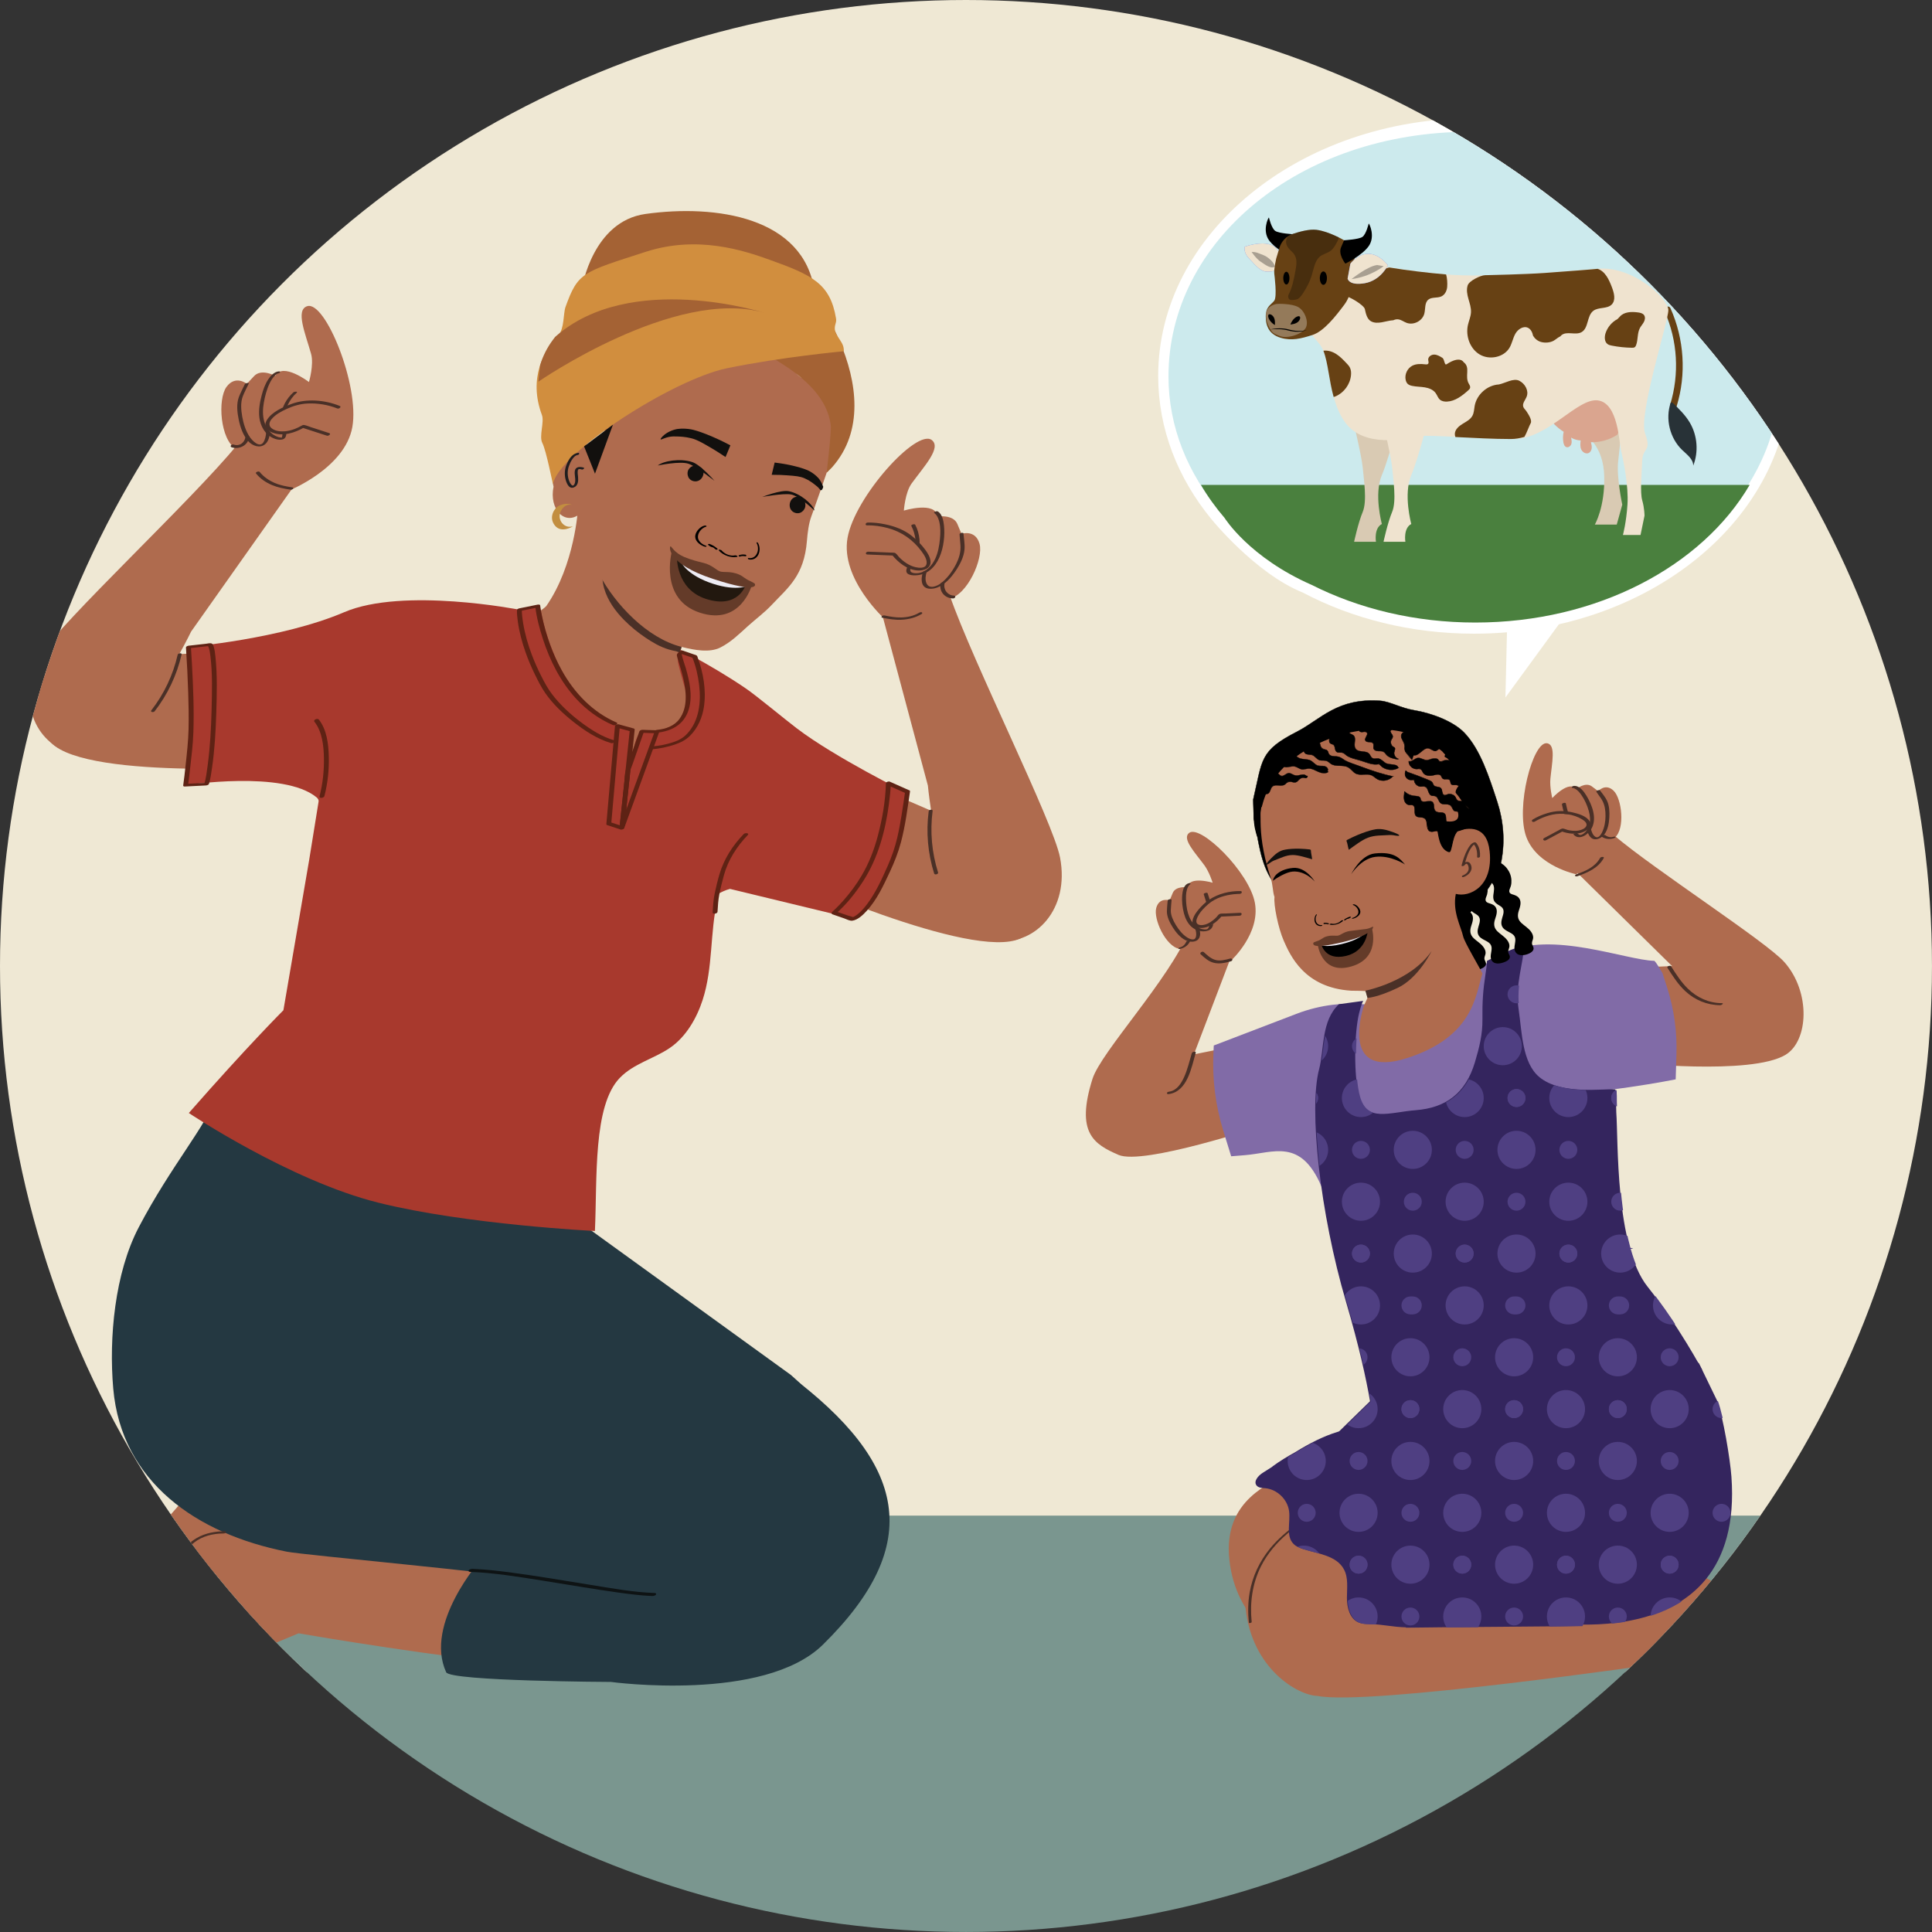 <?xml version="1.0" encoding="UTF-8"?>
<svg id="Layer_15" data-name="Layer 15" xmlns="http://www.w3.org/2000/svg" xmlns:xlink="http://www.w3.org/1999/xlink" viewBox="0 0 991.05 991.05">
  <rect x="0" y="0" width="991.05" height="991.05" fill="#333333" stroke="none"/>
  <defs>
    <style>
      .cls-1 {
        fill: none;
      }

      .cls-2 {
        stroke: #000;
        stroke-miterlimit: 10;
        stroke-width: .17px;
      }

      .cls-3 {
        fill: #5e2214;
      }

      .cls-4 {
        fill: #12100e;
      }

      .cls-5 {
        fill: #7a968f;
      }

      .cls-6 {
        fill: #34255e;
      }

      .cls-7 {
        fill: #674114;
      }

      .cls-8 {
        fill: #efe3cf;
      }

      .cls-8, .cls-9, .cls-10 {
        isolation: isolate;
      }

      .cls-11 {
        fill: #efe8d4;
      }

      .cls-12 {
        fill: #c28e40;
      }

      .cls-13 {
        fill: #22180f;
      }

      .cls-14 {
        fill: #d18e3e;
      }

      .cls-15 {
        fill: #4a3027;
      }

      .cls-16 {
        clip-path: url(#clippath-1);
      }

      .cls-17 {
        fill: #211e1f;
      }

      .cls-18, .cls-10 {
        fill: #fff;
      }

      .cls-19 {
        fill: #a46234;
      }

      .cls-20 {
        fill: #4f3f82;
      }

      .cls-21 {
        fill: #4f7af5;
      }

      .cls-22 {
        fill: #816ba7;
      }

      .cls-23 {
        fill: #643b29;
      }

      .cls-24, .cls-10 {
        opacity: .3;
      }

      .cls-25 {
        fill: #daa58f;
      }

      .cls-26 {
        fill: #cceaed;
      }

      .cls-9 {
        fill: #d9cab3;
      }

      .cls-27 {
        fill: #283237;
      }

      .cls-28 {
        fill: #a8392d;
      }

      .cls-29 {
        fill: #0e1314;
      }

      .cls-30 {
        fill: #4a803e;
      }

      .cls-31 {
        fill: #243841;
      }

      .cls-32 {
        clip-path: url(#clippath);
      }

      .cls-33 {
        fill: #af6b4e;
      }

      .cls-34 {
        fill: #eeecf4;
      }
    </style>
    <clipPath id="clippath">
      <circle class="cls-1" cx="495.52" cy="495.52" r="495.52"/>
    </clipPath>
    <clipPath id="clippath-1">
      <path class="cls-1" d="M779.43,518.03c-2.02-13.39,2.73-23.91,2.61-32.68-2.93-.03-16.04,6.13-18.91,7.69.16,1.27-.44,4.97-.64,6.29-1.35,8.8-1.75,14.74-1.64,23.65.09,7.71-1.61,14.51-3.85,22.02-4.75,15.9-14.85,23.4-30.36,24.61-13.55,1.06-25.27,6.45-29.04-7.29-2.83-10.34-2.52-32.36,0-42.54q1.18-4.78,2.1-6.25l-12.46,1.7c-9.18,8.46-7.5,23.22-10.18,33.34-5.35,20.23.34,73.67,13.86,119.53,6.8,23.1,10.39,39.86,12.27,50.81l-15.89,15.5c-8.24,2.42-15.85,6.51-23.22,11.05-3.88,2.14-7.61,4.47-10.99,6.94.02.01.04.03.06.04-1.67,1.08-3.34,2.15-5.02,3.19-2.33,1.45-4.88,4.38-3.15,6.52,1.01,1.25,2.87,1.23,4.47,1.38,6.04.58,11.34,5.67,12.18,11.67.81,5.79-1.81,12.76,2.3,16.91,1.33,1.34,3.15,2.07,4.95,2.64,7.68,2.41,17.18,3.36,20.94,10.47,2.32,4.38,1.5,9.67,1.49,14.62,0,4.96,1.48,10.74,6.08,12.6,1.63.66,3.44.71,5.2.75,7.49.18,11.6,1.49,18.98,1.7,0,.06.01.12.01.18,23.58-.36,71.54-.51,90.65-.92,0,0-.04-.23-.13-.67,31.93.39,81.3-9.56,76.45-75.91-.65-8.87-4.25-30.78-7.42-39.12l-7.58-15.63h0l-1.55-3.2-.48-.46c-4.09-7.23-13.99-23.98-25.98-39.02-3.96-4.97-6.88-11.81-9.06-19.54,1.96-.1,1.37-.26-.11-.39-6.9-24.91-6.1-58.83-6.9-69.47-.32-7.46.21-11.71-.72-11.8-5.57-.56-27.5,3.03-38.75-6.34"/>
    </clipPath>
  </defs>
  <g class="cls-32">
    <polyline class="cls-11" points="-133.1 857.65 -133.1 -13.51 1134 -13.51 1134 857.65"/>
    <path class="cls-33" d="M438.92,399.37s84.67,35.37,95.19,43.04,1.19,33.42-10.63,38.96c-24.88,11.66-122.71-32.8-122.71-32.8l38.14-49.2Z"/>
    <path class="cls-33" d="M134.02,333.47s-91.68,3.82-104.21,7.37c-12.53,3.54-12.7,30.93-3.54,40.23,19.29,19.57,126.47,11.78,126.47,11.78l-18.72-59.37Z"/>
    <path class="cls-28" d="M343.23,330.28s21.04,10.36,39.32,22.85c5.57,3.8,19.6,15.48,26.15,20.47,19.62,14.94,56.54,33.15,56.54,33.15,0,0,.74,41.55-27.11,64.62l-63.67-15.4c-17.57,4.78-32.59,32.74-32.59,32.74,0,0-32.05-74.69-19.25-99.45,12.8-24.76,20.59-58.98,20.59-58.98Z"/>
    <path class="cls-3" d="M464.27,406.25c-1.14,7.79-2.21,15.64-3.98,23.33-1.16,5.02-2.83,9.84-4.91,14.55-3.01,6.78-6.15,13.76-10.63,19.71-1.45,1.92-3.05,3.8-4.98,5.27-.63.48-1.04.76-1.6,1.04-.2.1-.41.19-.62.29-.33.14.23-.08-.23.08-.75.26.37-.2.46.1-.09-.3-2.36-.82-2.66-.92-2.2-.76-4.4-1.52-6.6-2.28l.1,1.37c5.62-4.82,10.39-10.89,14.36-17.1,7.52-11.79,11.18-25.57,13.02-39.33.47-3.53.87-7.1.97-10.67l-1.98.92c3.27,1.46,6.55,2.91,9.82,4.37,1.02.45,2.88-1.01,1.44-1.65-3.27-1.46-6.55-2.91-9.82-4.37-.6-.27-1.96.13-1.98.92-.26,9.08-1.86,18.3-4.2,27.05-1.88,7.02-4.47,13.79-8.16,20.06-2.75,4.67-5.99,9.05-9.59,13.1-1.3,1.46-2.65,2.88-4.05,4.23-.66.64-.92.89-1.46,1.35-.49.42-.66,1.11.1,1.37,1.98.68,3.95,1.37,5.93,2.05,1.23.43,2.89,1.38,4.24,1.18,2.87-.43,5.46-2.98,7.31-5,5.3-5.78,8.66-13.11,11.94-20.14,2.27-4.87,4.27-9.84,5.64-15.04,2.25-8.52,3.38-17.34,4.65-26.04.18-1.23-2.36-.9-2.52.2h0Z"/>
    <polygon class="cls-5" points="-130.48 1018.51 1144.55 1018.51 1144.55 777.46 -125.68 777.46 -130.48 1018.51"/>
    <path class="cls-33" d="M845.9,496.06l11.82-.5-51.69-50.85c8.4-5.45,13.59-10.56,21.76-16.35,20.62,17.61,78.42,54.8,87.62,65.27,13.5,15.36,12.32,40.28.54,47.43-17.73,10.75-80.28,3.95-80.28,3.95l10.23-48.95Z"/>
    <path class="cls-22" d="M772.14,488.79c23.31-11.63,61.92,3.75,76.51,4.09,1.36,1.31,3.77,5.75,4.16,6.29,0,0,1.06,3.3,2.38,7.44,3.52,11.01,5.14,22.54,4.78,34.09l-.4,12.97s-40.98,8.24-66.97,7.34c-9.47-.33-37.65,27.68-58.22,23.13-25.56-5.65-43.19-44.05-43.19-44.05,0,0,63.39-42.53,80.95-51.29Z"/>
    <path class="cls-33" d="M634.65,482.56l-22.22,58.29,21.71-4.34,13.2,41.07s-60.94,20.33-73.58,14.84c-12.64-5.49-22.1-11.29-13.34-39.02,4.35-13.77,39.32-50.96,49.46-75.67,9.67,1.97,15.55,1.7,24.77,4.83Z"/>
    <path class="cls-22" d="M712.32,517.61s-21.1-7.59-47.28,2.45c-26.66,10.22-42.41,16.24-42.41,16.24l-.19,4.13c-.61,13.36,1.09,26.73,5.04,39.51l4.07,13.19,7.09-.57c14.65-1.19,28.49-8.81,39.11,15.81l2.29,5.54,84.28-40.81-52-55.48Z"/>
    <path class="cls-6" d="M699.29,513.41q-.91,1.47-2.1,6.25c-2.52,10.18-2.83,32.2,0,42.54,3.76,13.74,15.49,8.35,29.04,7.29,15.52-1.22,25.61-8.71,30.36-24.61,2.24-7.51,3.95-14.31,3.85-22.02-.11-8.91.29-14.85,1.64-23.65.2-1.32.79-5.02.64-6.29,2.87-1.56,15.99-7.72,18.91-7.69.12,8.77-4.63,19.29-2.61,32.68,1.74,11.51,1.72,27.18,10.61,34.59,11.24,9.37,33.18,5.78,38.75,6.34.93.09.39,4.34.72,11.8,1.05,14.01-.67,68.4,16.06,89.4,15.82,19.85,28,42.68,28,42.68,0,0-44.18,23.89-98.01,39.29-53.82,15.4-70.31-7.27-70.31-7.27,0,0-.82-20.91-14.32-66.75-13.52-45.86-19.21-99.3-13.86-119.53,2.67-10.12,1-24.88,10.18-33.34l12.46-1.7Z"/>
    <path class="cls-33" d="M760.45,499.4c-3.61,11.17-4.54,32.24-38.37,43.26-36.06,11.75-22.31-27.09-22.31-27.09l3.2-6.79c8.88-8.18,6.64,3.75,6.64,3.75l32-12.05s4.51-1.88,18.84-1.08Z"/>
    <path class="cls-33" d="M631.52,492.7s15.08-13.75,12.2-29.55c-2.88-15.8-28-40.42-33.76-35.89-3.79,2.98,3.01,10.02,7.85,16.59,2.53,3.44,4.23,8.95,4.23,8.95,0,0-12.15-3.66-12.94,2.36,0,0-5.98-.86-7.54,2.92l-1.56,3.78s-5.35-1.77-6.89,3.88c-1.54,5.65,4.85,19.79,11.88,20.97,7.02,1.19,6.36-1.83,6.36-1.83l20.19,7.8Z"/>
    <path class="cls-15" d="M617.48,458.73c.82,2.37,1.5,4.79,2.05,7.24.44,1.93.8,3.9.91,5.87.08,1.37.16,3.26-.74,4.41-.13.16-.25.26-.41.37-.04.03-.12.05-.31.09-.26.06-.89.08-1.3.05-1.52-.13-2.98-.78-4.17-1.72-4.11-3.25-5.07-9.39-5.14-14.3-.02-1.95.14-4.09,1.07-5.85.21-.4.47-.74.78-1.06.01-.01.31-.19.11-.1.33-.17.52-.39.21-.64s-1.13.09-1.41.22c-1.96.98-2.52,3.84-2.69,5.77-.28,3.14.09,6.47.9,9.51.65,2.45,1.78,4.86,3.64,6.63,2.29,2.17,5.84,3.21,8.87,2.09,3.43-1.26,2.72-5.87,2.28-8.72-.55-3.52-1.49-7.02-2.66-10.39-.2-.57-2.18.01-2,.54h0Z"/>
    <path class="cls-15" d="M613.15,476.59c.39,1.15.61,2.49.38,3.69-.15.78-.5,1.51-1.36,1.6-1.13.13-2.26-.42-3.19-1-2.41-1.51-4.3-3.94-5.77-6.34-1.33-2.18-2.69-4.91-2.63-7.54.04-1.75.27-3.51.4-5.26.07-.85-1.95-.48-2,.23-.14,1.78-.37,3.57-.41,5.35-.05,2.96,1.46,5.91,2.99,8.35,1.64,2.61,3.84,5.29,6.66,6.67,2.12,1.04,5.58,1.23,6.9-1.16.83-1.5.54-3.58.01-5.14-.25-.74-2.24-.17-2,.54h0Z"/>
    <path class="cls-15" d="M608.5,483.09c-.16.39-.37.77-.59,1.06-.12.17-.25.33-.39.48-.07.08-.15.16-.23.23-.04.03-.07.07-.11.1-.01.01-.15.14-.09.08.07-.06-.05.04-.07.06-.05.04-.09.07-.14.11-.08.06-.16.12-.24.17-.05.03-.1.07-.15.1-.02.01-.17.1-.06.04s-.04.02-.06.03c-.05.03-.1.06-.16.08-.08.04-.19.07-.27.13.14-.06.16-.07.07-.03l-.05.02c-.05.02-.11.04-.16.06-.05.02-.09.03-.14.05-.12.04.24-.07.07-.02-.11.03-.23.06-.34.09-.22.05-.49.16-.68.3-.09.06-.26.2-.22.34.09.35.91.15,1.1.1,2.1-.48,4.04-1.88,4.88-3.9.15-.37-.67-.3-.82-.27-.26.05-.53.12-.76.24-.15.08-.33.18-.4.34h0Z"/>
    <path class="cls-33" d="M636.03,457.83s-10.25-.26-16.86,5.52c-6.61,5.78-8.79,11.49-3.53,11.91,5.26.42,20.34-6.26,20.34-6.26"/>
    <path class="cls-15" d="M636.37,457.09c-5.56-.13-11.6,1.37-16.21,4.51-1.95,1.33-3.71,3.06-5.24,4.86-1.21,1.42-2.39,3.03-2.96,4.83-.36,1.14-.46,2.48.37,3.45.89,1.05,2.45,1.28,3.75,1.28,4.34-.03,8.13-3.05,10.75-6.25l-.93.44c3.33-.16,6.66-.32,9.99-.48,1.14-.05,1.54-1.54.17-1.48-2.54.12-5.07.24-7.61.36-.85.04-1.98-.1-2.79.21-.64.24-1.06,1-1.51,1.48-.52.57-1.08,1.1-1.68,1.59-.92.76-1.92,1.42-3.02,1.91-1.38.62-3.38,1.14-4.83.4-1.58-.8-.8-2.88-.19-4.07,1.28-2.49,3.39-4.63,5.49-6.43,1.89-1.61,4.11-2.79,6.46-3.59,2.09-.71,4.26-1.16,6.45-1.4.73-.08,1.46-.13,2.19-.16.17,0,1.22,0,.64-.02.46.01,1.11-.12,1.3-.62.17-.43-.15-.84-.61-.85h0Z"/>
    <path class="cls-33" d="M808.61,448.48s-20-4.05-25.64-19.09c-5.64-15.03,3.27-49.06,10.53-48.13,4.78.61,2.57,10.14,1.79,18.27-.41,4.25.97,9.85.97,9.85,0,0,8.55-9.38,12.31-4.63,0,0,4.69-3.81,7.97-1.37l3.28,2.45s3.69-4.27,7.91-.21c4.22,4.06,6,19.47.59,24.09s-5.72,3.51-5.72,3.51l-13.99,15.25Z"/>
    <path class="cls-15" d="M801.22,412.67c.57,2.76,1.34,5.49,2.26,8.15.67,1.94,1.44,3.88,2.51,5.63.75,1.23,1.76,2.6,3.25,2.91,2.99.63,6.09-2.2,7.32-4.63,2.67-5.26.08-11.83-2.71-16.48-1.31-2.18-3.59-5.33-6.53-5.11-.96.07-1.68,1.16-.29,1.06-.28.02-.23-.02-.05.03.33.11.63.19.97.37,1.29.68,2.31,1.89,3.15,3.06,1.77,2.48,3.09,5.46,3.91,8.39.65,2.34.91,4.84.24,7.2-.46,1.63-1.39,3.16-2.74,4.2-.69.53-1.52,1.03-2.18.81-1.29-.43-2.19-2.03-2.79-3.14-.86-1.58-1.51-3.27-2.1-4.97-.9-2.62-1.65-5.32-2.22-8.03-.14-.65-2.14-.16-2,.54h0Z"/>
    <path class="cls-15" d="M814.11,425.77c.33,1.51,1.07,3.31,2.4,4.21,2.15,1.45,5.12-.15,6.48-1.98,1.8-2.41,2.36-5.68,2.53-8.61s.03-6.08-1.21-8.72c-.88-1.87-2.35-3.52-3.55-5.2-.34-.47-2.27.17-1.87.74.73,1.02,1.45,2.05,2.18,3.07,1.59,2.24,2.24,4.55,2.44,7.28s-.04,5.72-.9,8.41c-.44,1.38-2.06,5.47-4.14,4.33-1.35-.74-2.05-2.63-2.36-4.06-.13-.58-2.14-.09-2,.54h0Z"/>
    <path class="cls-15" d="M821.57,429.14c1.76,1.3,4.14,1.52,6.19.86.23-.08.48-.15.68-.3.09-.06.26-.2.22-.34-.09-.34-.92-.16-1.1-.1-.1.03-.21.07-.32.09-.05.01-.11.03-.16.04.14-.03.15-.03.03,0-.11.02-.22.04-.32.05.21-.03-.03,0-.08,0-.11,0-.22,0-.33.01-.1,0-.11,0-.03,0-.05,0-.11,0-.16,0-.2-.01-.41-.04-.61-.07-.72-.13-1.51-.48-2.13-.94-.33-.24-.96-.07-1.3.07-.14.06-.9.41-.58.64h0Z"/>
    <path class="cls-33" d="M786.2,423.88s7.81-6.65,16.58-6.32c8.78.33,14.06,3.39,10.24,7.04s-19.75,7.93-19.75,7.93"/>
    <path class="cls-15" d="M787.5,421.33s.21-.13.01-.01c.18-.1.35-.21.53-.31.61-.34,1.24-.66,1.87-.95,2.02-.95,4.14-1.69,6.32-2.16,5.01-1.08,10.95-.31,15.36,2.41,1.05.64,2.67,1.83,2.17,3.28s-2.64,2.2-4.03,2.45c-1.07.19-2.18.2-3.26.09-.75-.08-1.5-.2-2.23-.38-.79-.19-1.58-.6-2.37-.72-.84-.13-1.7.54-2.41.92-2.44,1.31-4.88,2.61-7.32,3.92-1.2.64-.12,1.7.88,1.16,2.94-1.57,5.88-3.15,8.82-4.72l-1.02.09c3.66,1.3,7.85,1.9,11.53.31,2.01-.87,4.44-2.91,3.13-5.3-1.57-2.85-5.93-4.01-8.82-4.69-4.37-1.04-8.67-.89-12.97.41-2.62.79-5.22,1.86-7.54,3.32-.39.24-.46.73-.11,1.02.39.33,1.07.11,1.43-.12h0Z"/>
    <path class="cls-15" d="M611.37,540.19c-1.2,4.1-2.17,8.31-3.92,12.22-1.49,3.33-3.8,7.05-7.74,7.58-.36.05-1.1.27-1.12.73s.52.57.89.52c9.67-1.3,11.69-13.65,13.91-21.27.23-.8-1.79-.54-2.01.21h0Z"/>
    <path class="cls-15" d="M630.95,491.72c-2.49.67-5.23,1.44-7.77.61-2.23-.73-4-2.39-5.69-3.94-.67-.62-2.4.38-1.54,1.17,1.92,1.76,3.96,3.59,6.54,4.28,2.95.79,5.97.06,8.84-.71.41-.11.93-.48.81-.97s-.8-.54-1.19-.44h0Z"/>
    <path class="cls-15" d="M809.09,449.49c5.22-1.81,10.8-4.22,13.57-9.32.47-.87-1.54-.7-1.87-.08-2.47,4.54-7.32,6.7-11.98,8.32-.31.11-.97.36-.86.81.11.41.85.37,1.14.27h0Z"/>
    <path class="cls-15" d="M855.29,496.35c2.74,4.3,5.46,8.59,9.23,12.09,4.94,4.59,11.14,7.14,17.9,7.19.69,0,2.14-1.03.8-1.04-6.69-.05-12.71-2.85-17.46-7.49-3.46-3.39-6.02-7.44-8.61-11.5-.32-.5-2.27.12-1.86.75h0Z"/>
    <path class="cls-33" d="M512.43,482.59c18.33,1.94,36.46-15.82,31.34-42.69-3.49-18.32-44.86-100.41-56.66-134.7-13.34,1.12-22.8,3.49-36.18,4.07l25.04,93.69s6.92,76.51,36.46,79.64Z"/>
    <path class="cls-33" d="M454.08,317.82s-23.03-20.7-19.33-41.86c3.7-21.16,35.48-56.23,43.22-50.23,5.1,3.95-3.93,13.43-10.34,22.27-3.36,4.63-3.98,13.92-3.98,13.92,0,0,16.22-5.01,17.33,3.03,0,0,7.99-1.21,10.11,3.83l2.12,5.05s7.14-2.41,9.26,5.13c2.11,7.54-6.3,26.51-15.68,28.16-9.38,1.66-8.97.17-8.97.17l-23.74,10.53Z"/>
    <path class="cls-15" d="M467.46,269.72c1.16,2.13,1.85,4.63,2.14,7.02.5,4.21-.88,7.67-2.77,11.33-.75,1.45-3.12,4.89-1.16,6.26,1.02.72,2.56.83,3.77.8,12.4-.25,15.84-15.79,14.78-25.64-.24-2.27-.93-6.04-3.31-7.2-.56-.27-2.4.55-1.6.94.19.09,0-.02.2.14.26.21.49.45.71.72.87,1.08,1.34,2.47,1.65,3.81.63,2.76.57,5.65.3,8.45-.34,3.48-.94,7.02-2.41,10.22-1.68,3.64-4.8,7.05-9,7.44-1,.09-2.33.09-3.22-.46-1.8-1.12.94-5.05,1.55-6.23,1.76-3.44,2.95-6.78,2.56-10.71-.25-2.53-.96-5.17-2.18-7.42-.35-.65-2.28,0-2,.54h0Z"/>
    <path class="cls-15" d="M473.43,293.45c-.59,1.81-.93,4.08-.32,5.91,1.12,3.33,5.35,3.01,7.99,1.9,3.78-1.58,6.75-4.94,9.01-8.26s4.32-7.2,4.66-11.21c.22-2.7-.33-5.53-.56-8.23-.05-.54-2.06-.14-2,.54.15,1.77.3,3.55.45,5.32.32,3.78-.73,7.11-2.49,10.45s-4.31,6.87-7.45,9.27c-2.03,1.56-6.07,3.3-7.49.02-.79-1.82-.42-4.17.18-6.01.19-.57-1.79-.31-1.99.29h0Z"/>
    <g>
      <path class="cls-33" d="M444.98,268.77s13.71-.44,22.61,7.23c8.9,7.67,11.87,15.28,4.83,15.9-3.48.31-8.83-1.45-13.9-7.64l-13.37-.54"/>
      <path class="cls-15" d="M444.89,269.5c3.39-.1,7.13.47,10.47,1.36,7.06,1.87,12.98,6.01,17.32,11.9,1.26,1.71,3.32,4.63,2.47,6.92-.74,1.99-3.84,1.65-5.47,1.28-3.23-.74-6.11-2.77-8.41-5.09-.73-.74-1.46-2.16-2.52-2.33-.53-.08-1.12-.05-1.65-.07-3.86-.16-7.73-.31-11.59-.47-.44-.02-1.13.12-1.3.61-.15.43.14.81.61.83,4.46.18,8.91.36,13.37.54l-.57-.28c3.21,3.86,7.59,7.44,12.78,7.91,3.28.3,7.43-.96,6.9-4.98-.28-2.1-1.53-4.08-2.77-5.75-1.9-2.57-4.24-4.91-6.73-6.92-3.95-3.19-8.84-5.01-13.77-6.02-2.92-.6-5.96-.97-8.95-.88-1.13.03-1.55,1.49-.18,1.45h0Z"/>
    </g>
    <path class="cls-15" d="M452.55,316.86c3.32.67,6.54,1.22,9.94,1.05,3.6-.17,7.15-1.08,10.25-2.94.33-.2.53-.58.16-.83s-1.08-.03-1.42.17c-2.76,1.65-5.96,2.35-9.15,2.43-2.93.07-5.71-.44-8.57-1.02-.45-.09-1.1.02-1.41.38-.26.3-.26.67.2.76h0Z"/>
    <path d="M763.09,444.35c3.4,1.01,5.74,4.11,6.32,7.55.34,2.03-.25,3.52-.79,5.42-.57,2.01.49,3.22,2.29,3.9,1.72.65,3.14,1,3.27,3.14.14,2.27-1.34,4.3-1.42,6.56-.16,4.6,5.15,5.87,7.22,9.19.51.83.83,1.83.63,2.8s-.74,1.8-.49,2.84c.12.48.4.9.57,1.35.06.16.08.92.13,1-.23-.38,3.12-.55,2.87-.94-.07-.11-.2.02-.32-.19-.3-.51-.54-.83-.65-1.44-.36-2.15.98-4.36.14-6.48-.64-1.63-2.17-2.44-3.64-3.2-1.29-.67-2.78-1.36-3.16-2.9-.42-1.7.51-3.46.87-5.09s.3-3.31-1.02-4.54-3.48-1.53-3.99-3.47.46-4.13.23-6.17c-.27-2.41-2.5-3.62-3.79-5.45-2.72-3.84-2.74-9.06-2.76-13.57,0-1.36-5.8-.4-5.8,1.55.02,4.34.09,9.07,2.35,12.92.57.97,1.24,1.85,2.02,2.64.83.84,1.75,1.59,2.07,2.78.52,1.98-.4,4.03-.23,6.04.18,2.24,1.83,3.11,3.55,4.16,1.85,1.13,1.99,2.63,1.46,4.59-.46,1.7-1.28,3.66-.67,5.43s2.26,2.58,3.78,3.37c1.68.87,3.16,1.75,3.2,3.86.03,2.24-1.27,4.72.32,6.72s5.08,1.25,6.96.28c.84-.43,1.73-1.03,2-1.98.35-1.24-.75-2.05-.77-3.21-.02-.97.63-1.87.63-2.87,0-1.12-.46-2.1-1.1-3.01-1.33-1.9-3.38-2.98-5.03-4.56-1.93-1.85-2.03-3.82-1.22-6.29.65-1.96,1.44-4.32.21-6.22-.61-.94-1.57-1.42-2.6-1.79-.73-.26-1.79-.41-2.27-1.1-.71-1.01.28-2.47.55-3.48s.34-2.03.29-3.05c-.22-4.38-3.36-8.39-7.55-9.64-1.31-.39-2.91,0-4.08.64-.58.32-1.94,1.48-.61,1.88h0Z"/>
    <path d="M750.87,448.62c3.41,1.02,5.77,4.22,6.34,7.65.34,2.05-.23,3.55-.77,5.47s.47,3.08,2.26,3.76,3.16,1.08,3.3,3.23c.15,2.26-1.28,4.28-1.41,6.52-.27,4.58,5.21,5.92,7.21,9.23.51.85.84,1.85.64,2.85s-.74,1.77-.5,2.79c.12.48.4.9.57,1.35.07.18.19.47.19.68,0,0-.14.49-.13.53l1.61-.49c1.7-.2,2.15-.39,1.35-.57-.07-.07-.28-.19-.33-.24-.41-.36-.57-.98-.66-1.49-.36-2.15.97-4.37.14-6.48-.62-1.57-2.11-2.36-3.53-3.08s-2.88-1.42-3.27-3.01c-.43-1.73.49-3.48.86-5.13s.32-3.22-.99-4.44-3.48-1.54-4-3.52.46-4.12.23-6.17c-.27-2.42-2.55-3.61-3.82-5.47-2.65-3.9-2.72-9-2.74-13.55,0-1.07-5.8-.2-5.8,1.55.02,4.34.09,9.07,2.35,12.92.56.95,1.24,1.81,2.01,2.59.85.86,1.76,1.61,2.08,2.83.52,1.99-.4,4.03-.23,6.04.18,2.22,1.83,3.07,3.54,4.11,1.86,1.14,2.02,2.71,1.49,4.69-.45,1.68-1.28,3.63-.68,5.38s2.2,2.5,3.67,3.26c1.73.89,3.26,1.8,3.31,3.97s-1.3,4.77.33,6.71,5.07,1.02,6.91.14c.83-.4,1.75-.94,2.03-1.87.37-1.2-.71-2.03-.76-3.16-.04-.97.61-1.88.63-2.87.02-1.14-.48-2.14-1.14-3.04-1.35-1.85-3.35-2.92-4.97-4.48-1.95-1.87-2.06-3.91-1.25-6.38.64-1.92,1.47-4.31.23-6.17-.62-.92-1.57-1.34-2.58-1.7-.77-.28-1.79-.44-2.29-1.17-.73-1.06.25-2.5.53-3.56.25-.97.35-2,.3-3-.22-4.39-3.34-8.3-7.52-9.55-1.26-.37-2.93.15-4.06.71-.56.28-1.95,1.24-.68,1.62h0Z"/>
    <path d="M738.66,452.11c3.4,1.02,5.76,4.19,6.34,7.63.34,2.04-.23,3.54-.78,5.46s.48,3.11,2.27,3.79,3.15,1.06,3.29,3.21c.15,2.26-1.29,4.28-1.41,6.52-.25,4.59,5.19,5.91,7.21,9.23.51.84.84,1.85.64,2.84s-.74,1.78-.5,2.8c.12.48.4.9.57,1.35.11.3.04.84.15,1.07-.4-.89,3.35-.01,2.87-.94-.05-.09-.27-.13-.33-.23-.29-.52-.55-.86-.66-1.48-.36-2.15.98-4.37.14-6.48-.62-1.57-2.11-2.37-3.53-3.1-1.34-.69-2.88-1.41-3.27-3-.43-1.72.49-3.47.86-5.12s.31-3.24-1-4.46-3.48-1.53-4-3.5.46-4.12.23-6.17c-.27-2.42-2.55-3.61-3.82-5.47-2.66-3.89-2.72-9.01-2.74-13.55,0-1.14-5.8-.25-5.8,1.55.02,4.34.09,9.07,2.35,12.92.56.95,1.24,1.82,2.01,2.61.85.86,1.76,1.61,2.08,2.82.52,1.99-.4,4.03-.23,6.04.18,2.23,1.83,3.08,3.54,4.12,1.86,1.13,2.01,2.69,1.48,4.67-.45,1.69-1.28,3.64-.68,5.39s2.2,2.51,3.67,3.27c1.72.89,3.26,1.8,3.31,3.96s-1.29,4.77.33,6.72,5.07,1.07,6.92.17c.83-.4,1.74-.96,2.03-1.9.36-1.21-.72-2.04-.76-3.17-.04-.97.62-1.88.63-2.87.02-1.14-.48-2.13-1.14-3.04-1.34-1.86-3.35-2.93-4.98-4.49-1.94-1.86-2.06-3.89-1.24-6.36.64-1.93,1.47-4.31.22-6.18-.61-.93-1.57-1.36-2.58-1.72-.77-.27-1.78-.44-2.28-1.15-.73-1.04.26-2.5.53-3.54.25-.97.35-2,.3-3.01-.22-4.38-3.35-8.32-7.53-9.57-1.27-.38-2.93.11-4.06.69-.57.29-1.95,1.3-.66,1.68h0Z"/>
    <path class="cls-2" d="M770.09,441.91c-1.56,8.12-9.5,17.85-14.57,24.47-5.19,6.77-7.81,8.68-15.61,11.37-15.2,5.24-31.86,6.81-47.6,2.77-16.23-4.17-30.21-14.31-39.53-28.43-6.51-9.86-7.14-21.1-9.62-32.18-.08-1.2-.23-8.53-.31-9.72,4.87-20.69,3.12-25.01,22.73-35,12.01-6.27,20.42-17.28,42.5-15.7,4.76.34,10.81,3.77,17.09,4.8,9.45,1.55,20.54,5.82,26.11,11.73,8.14,8.64,12.52,22.35,16.75,35.29,3.21,9.81,4.03,20.26,2.1,30.42-.01.06-.02.13-.04.19Z"/>
    <path class="cls-33" d="M700.57,508.35l1.38,4.85c.81-.1,1.64-.16,2.46-.17,3.36-.01,6.71-.08,10.06-.32.21-.01.81-.07,1.47-.14.92-.15,2.51-.4,2.9-.48,2.34-.51,4.56-1.38,6.84-2.03.17-.09.35-.16.52-.25,1.12-.58,2.22-1.2,3.3-1.86,1.11-.68,2.17-1.44,3.26-2.15.41-.34.82-.68,1.23-1.02,2.19-1.92,6.29,3.76,8.27,1.63,3.46-3.71,14.37-3.78,18.2-7.01-1.62-3.4-9.28-16.11-9.92-19.08-1.05-4.9-5.58-12.6-3.76-21.79,6.91,1.89,19.3-3.6,17.35-21.9-1.41-13.27-10.63-12.49-17.33-10.06-.43-7.41,3.08-16.18,1.57-22.65-1.76-7.57-6.26-14.23-12.63-18.69-12.84-9.01-34.07-15.33-53.65-9.64-16.74,4.48-29.85,17.52-34.41,34.24,0,0-3.54,13.18,2.31,34.44.23.6.4,1.22.53,1.85.35,1.2.71,2.4,1.13,3.65,1.43,4.29,1.07,7.33,2.12,10.38-.53,3.9,1.91,15.96,4.73,22.38,3.32,7.57,10.59,24.19,34.66,25.67,7.88.05,6.96.28,7.43.17Z"/>
    <path class="cls-15" d="M701.45,511.86l-1.05-3.68s23.04-4.46,33.97-20.32c0,0-6.7,13.82-17.4,18.89-10.71,5.07-15.52,5.12-15.52,5.12Z"/>
    <g>
      <path d="M744.07,435.2c0-.11-1.57-4.13-.59,1.05.49,2.6,1.57-6.58,3.25-8.89.76-1.05,1.69-2.24,2.77-3.08,1.08-.84,2.24-1.79,3.53-2.31,1.76-.94,7.12.5,9.08.51.34.04-1.47,3.72-1.13,3.77,1.35-15.97.65-28.63-14.89-43.58-4.48-4.3-14.42-7.71-17.48-8.84-18.51-6.71-32.95-3.66-50.11,2.71-19.88,7.38-34.96,20.02-35.08,40.75-.03,5,.12,7.05,1.72,11.71,0,0-4.33-9.74,4.17-17.93,8.5-8.19,10.35-8.76,24.3-12.21,16.13-4.06,20.37-7.89,34.76-4.99,13.14,2.67,16.78,6.93,16.78,6.93,1.41,2.6,3.75,4.53,5.58,6.83,1.8,2.27,2.9,4.87,3.75,7.62,1.75,5.63,1.97,3.4,2.87,9.27.56,3.64,1.34,10.82,5.5,12.22,1.86.62-.37-.51,1.21-1.53Z"/>
      <path d="M744.34,435.13c-.1-.59-1.32-2.71-1.45-1.12-.06.71.13,1.65.32,2.31.06.21.08.49.32.58.53.18.72-.69.82-1.01.82-2.64,1-5.63,2.37-8.07,1.23-2.2,3.47-4.13,5.67-5.32,1.78-.96,3.73-.62,5.65-.34.97.14,1.94.32,2.92.44.9.11,1.03-.16.7.76-.16.44-1.39,2.68-.88,3.04.15.11.46.03.48-.18.48-5.76.77-11.58-.08-17.32s-2.97-11.24-6.17-16.13c-3.59-5.5-8.21-10.78-14.03-13.95-4.71-2.56-9.86-4.51-14.97-6.13-7.01-2.22-14.35-3.22-21.7-2.72s-14.3,2.36-21.15,4.69c-11.28,3.85-22.63,9-30.67,18.09-3.57,4.04-6.3,8.78-7.81,13.96-.81,2.75-1.28,5.6-1.44,8.46-.17,3.01-.2,6.15.34,9.13.29,1.62.79,3.2,1.32,4.76l.53-.14c-1.2-2.73-1.37-6.09-.82-8.98,1.12-5.84,5.77-10,10.22-13.55,3.15-2.51,6.66-4.05,10.5-5.18,6.16-1.8,12.42-3.19,18.56-5.07,4.88-1.49,9.77-3.01,14.92-3.09,6.34-.1,12.98,1.38,18.87,3.67,1.8.7,3.56,1.52,5.19,2.56.66.43,1.43.9,1.95,1.5.39.46.65,1.04,1.01,1.53,1.02,1.43,2.27,2.67,3.45,3.97,2.51,2.78,3.96,5.91,5.1,9.45.63,1.94,1.68,3.77,2.16,5.75.64,2.61.81,5.32,1.4,7.95.52,2.31,1.31,4.93,3.17,6.53.49.42,1.8,1.37,2.5,1.12.17-.06.26-.1.32-.28.23-.72-.8-.62.33-1.49.29-.22-.14-.44-.36-.27-.27.21-.54.42-.65.76s.14.62.08.89l.04.11c.02-.21-.1-.31-.35-.29-.28-.16-.6-.24-.88-.41-.58-.36-1.07-.85-1.48-1.4-1.53-2.04-2.1-4.73-2.54-7.19-.41-2.32-.54-4.74-1.28-6.98-.64-1.96-1.57-3.82-2.21-5.8-1.09-3.34-2.65-6.25-5.02-8.86-1.13-1.25-2.32-2.44-3.31-3.82-.36-.51-.63-1.09-1.03-1.56-1.69-1.95-4.7-3.14-7.01-4.06-5.67-2.26-12-3.68-18.12-3.82-5.06-.11-9.87,1.14-14.67,2.59-6.33,1.92-12.72,3.49-19.09,5.26-3.84,1.06-7.52,2.39-10.77,4.75-2.13,1.55-4.06,3.37-5.96,5.19-2.43,2.32-4.38,4.98-5.29,8.26s-.86,7.21.52,10.37c.11.24.62.12.53-.14-3.73-10.96-1.59-23.87,5.24-33.18s17.33-15.07,27.9-19.01c6.81-2.54,13.81-4.79,21.02-5.84s14.26-.77,21.24.84c5.47,1.27,10.88,3.28,16,5.58,2.68,1.2,5.35,2.55,7.69,4.34,2.77,2.13,5.18,4.95,7.34,7.69,4.18,5.28,7.21,11.32,8.48,17.96,1.19,6.25.9,12.66.37,18.96l.48-.18c-.15-.11,1.03-2.71,1.12-3.01.27-.9-.09-.77-.92-.86-2.57-.26-5.73-1.43-8.27-.51-1.73.63-3.46,2.01-4.74,3.3-.99,1-1.94,2.14-2.48,3.44-.97,2.33-1.3,4.88-2.01,7.29-.05.16-.2.42-.19.58,0,.06-.08.12-.08.18,0,.09.2,0,.21-.09.04-.31-.15-.76-.2-1.08-.06-.39,0-1.09-.16-1.44-.1-.22-.2-.12-.19.08.01.15.21.4.27.54.11.23.24.5.29.75s.58.13.53-.14Z"/>
    </g>
    <path class="cls-33" d="M744.95,426.29c-.82.6-9.14-1.07-9.68.19-22.75-21.78-69.9-23.96-86.99,4.07-.16-4.29-1.87-12.03-1.61-13.59,3.35-19.91,18.03-31.4,35.88-38.23,17.85-6.83,42.14-7.52,58.68,7.99,16.04,15.04,22.47,31.08,3.72,39.56Z"/>
    <g>
      <path d="M720.41,406.81l.13-.79c1.36,1.35,3.24,2.17,5.15,2.27,1.13.06,2.59.07,2.97,1.13.11.31.1.66.21.97.72,1.99,4.13-.34,5.83.93,1.43,1.07.38,3.72,1.73,4.89,1.2,1.04,3.32.04,4.52,1.08,1.48,1.29.09,4.39,1.79,5.36,1.23.7,2.94-.52,4.14.23.57.36.82,1.03,1.1,1.68-2.93,2.02-5.79,4.26-8.89,6.35-.25-.73-.41-1.52-.46-2.27-.04-.67-.09-1.41-.57-1.87-1.07-1.03-2.89.27-4.29-.2-2.46-.83-.78-5.34-2.94-6.78-1.29-.87-3.33-.09-4.41-1.21-1.41-1.47.21-4.79-1.68-5.54-.58-.23-1.23-.04-1.85-.1-1.23-.12-2.17-1.24-2.49-2.43-.32-1.19-.15-2.45.02-3.68Z"/>
      <path d="M720.54,406.77l.13-.79-.24.07c1.13,1.06,2.5,1.82,4.03,2.13,1.44.29,3.67-.2,4.17,1.58.26.94.48,1.46,1.55,1.51,1.25.05,2.51-.56,3.76-.23,2.74.73.4,5.15,3.52,5.68,1.43.24,3.3-.28,3.93,1.45.41,1.14.06,2.42.48,3.55.34.92,1.14,1.23,2.06,1.17.98-.06,2.11-.53,2.96.11.29.22.67.71.75,1.09.14.63-.4.89-.86,1.21-1.48,1.05-2.94,2.14-4.41,3.2-.55.4-1.11.8-1.67,1.19-.3.21-.79.71-1.14.79-.85.2-.78-1.58-.85-2.25-.42-3.91-4.6-.02-5.97-2.78-.89-1.78.05-4.87-2.11-5.9-1.47-.7-3.77.18-4.53-1.7-.51-1.26.04-2.7-.43-3.96-.6-1.63-2.43-.67-3.64-1.34-2.06-1.15-1.8-3.83-1.53-5.79,0-.02-.24,0-.25.07-.25,1.83-.5,4.03,1.01,5.42.43.39.93.63,1.5.7.99.12,2.1-.22,2.61.9.57,1.26-.06,2.78.46,4.07.55,1.37,2.01,1.3,3.26,1.43,4,.43,1.85,4.44,3.67,6.65.65.79,1.62.75,2.54.6,1.24-.2,2.63-.45,3.03,1.03.29,1.07.24,2.2.58,3.28.02.05.19-.01.22-.03,3.02-2.04,5.9-4.27,8.89-6.35,0,0,.04-.02.03-.03-.46-1.06-.93-1.93-2.2-1.94-.57,0-1.12.17-1.69.2-1.16.06-1.94-.34-2.19-1.48s.04-2.37-.48-3.42c-.47-.96-1.45-1.13-2.43-1.17-1.76-.06-3.03-.34-3.31-2.27-.15-1.05-.02-2.44-.98-3.16-1.67-1.26-5.24,1.23-5.9-1.25-.39-1.46-1.23-1.67-2.67-1.77-2.15-.15-4.01-.79-5.6-2.29-.04-.04-.23.02-.24.07l-.13.79s.23,0,.25-.07Z"/>
    </g>
    <g>
      <path d="M721.13,395.22c-.7,1.22-.5,2.89.46,3.92.96,1.03,2.6,1.34,3.88.74-.14,1.82,1.46,3.58,3.29,3.62.78.02,1.6-.24,2.32.05,1.78.71,1.41,3.87,3.21,4.55.68.26,1.46.05,2.13.32,1.38.56,1.37,2.63,2.53,3.56,1.42,1.14,3.83.04,5.18,1.26.95.85,1.07,2.62,2.31,2.93.65.16,1.39-.2,1.98.11.72.37.72,1.37.94,2.14.54,1.93,3.26,2.81,4.83,1.57.41,1.28,1.37,2.38,2.59,2.95.46-1.48.92-3.01.75-4.55-.17-1.54-1.15-3.1-2.66-3.44-.59-.13-1.22-.08-1.76-.36-1.36-.69-1.28-2.97-2.68-3.56-.94-.4-2.2.18-2.97-.49-.37-.32-.5-.84-.7-1.28-.73-1.58-2.8-2.39-4.41-1.71-.46.19-.91.49-1.4.42-1.42-.19-.89-2.53-1.84-3.6-.93-1.05-2.96-.48-3.77-1.61-.27-.38-.34-.87-.57-1.27-.37-.64-1.09-.97-1.78-1.26-3.5-1.48-7.05-2.84-10.64-4.07"/>
      <path d="M721.02,395.21c-.75,1.52-.46,3.44,1.01,4.44.6.41,1.33.61,2.05.6.9-.01,1.12-.49,1.33.5.32,1.54,1.72,2.75,3.3,2.81.7.03,1.35-.17,2.04.03s1.07.58,1.4,1.24c.36.74.54,1.56.95,2.28.26.46.61.84,1.11,1.04.36.14.73.13,1.11.16,1.06.09,1.66.44,2.14,1.36.74,1.41,1.11,2.68,2.9,2.91,1.03.13,2.2-.1,3.17.37s1.22,1.55,1.76,2.39c.33.5.71.83,1.31.91.8.11,1.98.18,2.37.97.22.45.18,1.02.37,1.5.56,1.36,2.16,2.09,3.58,1.88.26-.04.48-.14.73-.21.6-.16.45-.17.8.47.52.95,1.3,1.64,2.25,2.13.06.03.2,0,.22-.08.84-2.73,1.61-7.44-2.32-8.11-1.13-.19-1.84-.4-2.38-1.44-.26-.5-.43-1.04-.73-1.52-1.01-1.62-2.81-.44-3.97-1.57-.57-.56-.69-1.41-1.28-2-.43-.43-.98-.74-1.57-.91-.54-.15-1.11-.19-1.66-.09-.91.17-2.1,1.01-2.74-.01s-.25-2.38-1.25-3.17c-.49-.38-1.15-.46-1.74-.58-.38-.08-.8-.13-1.15-.3-.67-.32-.79-.86-1.07-1.46-.36-.79-1-1.18-1.78-1.53-1.14-.51-2.31-.96-3.47-1.42-2.43-.96-4.88-1.87-7.35-2.72-.08-.03-.3.09-.2.12,2.17.75,4.33,1.54,6.46,2.37,1.03.4,2.06.82,3.08,1.24,1.13.47,2.43.83,3,2.01.26.55.34,1.03.86,1.38.56.37,1.28.39,1.91.54,2.24.54,1.55,2.05,2.43,3.61.44.78,1.14.77,1.89.47,1.31-.52,2.57-.61,3.74.26.82.61.91,1.47,1.49,2.23.31.41.71.57,1.21.63,1.15.14,2.19-.15,2.91,1.01.63,1.01.84,2.41,2.11,2.83,1.01.33,1.96.19,2.81.99.72.69,1.13,1.67,1.25,2.65.1.83-.01,1.69-.19,2.51-.08.35-.22,1.54-.54,1.68-.86.39-2.15-2.06-2.36-2.65-.03-.07-.16-.03-.2,0-2.04,1.44-4.29-.08-4.77-2.18-.13-.59-.25-1.25-.83-1.56-.68-.37-1.55.1-2.25-.2-1.4-.62-1.24-2.73-2.84-3.28s-3.65.3-4.86-1.34c-.75-1.03-.86-2.65-2.25-3.08-.97-.3-1.96.03-2.71-.84-.49-.57-.68-1.37-.96-2.05-.4-1.01-.91-1.92-2.09-2.05s-2.22.27-3.31-.41-1.68-1.83-1.66-3.08c0-.08-.13-.06-.17-.04-3,1.22-5.52-1.88-4.17-4.6.05-.11-.19-.08-.23,0h0Z"/>
    </g>
    <g>
      <path d="M722.63,390.75c.13,2.19,2.35,4.02,4.53,3.73.43-.06.86-.18,1.28-.07.87.23,1.14,1.3,1.65,2.04,1.15,1.68,3.63,1.69,5.59,1.16,1.26-.34,2.88-.71,3.63.36.29.42.36.99.72,1.35.96.97,3.06-.21,3.8.94.34.53.12,1.26.43,1.81.65,1.15,2.52.25,3.72.83.55.27.89.83,1.19,1.37.93,1.63,1.86,3.25,2.79,4.88.23.4.53.85.99.89.77.07,1.07-.99,1.06-1.76-.09-4.37-1.32-8.72-3.53-12.49-.55-.94-1.51-1.98-2.54-1.62-.34.12-.66.39-1.02.34-.59-.08-.7-.86-.8-1.44-.42-2.41-3.46-3.93-5.64-2.82-.59.3-1.24.76-1.84.48-.4-.19-.58-.64-.87-.97-.74-.85-2.07-.82-3.15-.53s-2.16.8-3.28.68c-1.4-.15-2.64-1.27-4.04-1.11-1.7.19-3.06,2.21-4.69,1.7"/>
      <path d="M722.5,390.78c.15,1.36.9,2.52,2.09,3.22.55.32,1.16.53,1.8.57.88.06,1.91-.32,2.63.36.48.45.64,1.19,1.05,1.7s.96.88,1.6,1.09c1.07.37,2.26.31,3.35.1,1-.2,2.01-.63,3.04-.43,1.19.23,1.1,1.08,1.75,1.85.79.95,2.07.32,3.1.57,1.56.38.5,2.55,2.21,2.9.54.11,1.11,0,1.65.03,1.51.05,2.05,1.18,2.73,2.36.5.88,1.01,1.76,1.51,2.64.37.65.73,1.66,1.36,2.12.46.33.98.27,1.36-.17.84-1,.32-3.19.17-4.31-.26-1.95-.74-3.87-1.44-5.72-.6-1.59-1.31-3.43-2.44-4.73-.35-.41-.81-.82-1.36-.92-.45-.08-.74.21-1.13.21-1.42.03-1.15-1.04-1.53-1.96-.23-.56-.61-1.05-1.07-1.44-.82-.7-1.91-1.1-2.99-1.06-.49.02-.95.13-1.4.32-.61.26-1.62.61-2.18.23-.3-.2-.45-.65-.74-.89-.98-.77-2.36-.51-3.45-.19-.65.19-1.33.49-2.01.54-.95.06-1.74-.22-2.59-.57-.66-.27-1.33-.56-2.06-.53-1.77.06-3.03,2.12-4.85,1.71-.07-.02-.29.1-.15.13.81.18,1.47-.05,2.19-.44,1.04-.58,1.9-1.41,3.25-1.23.89.12,1.67.66,2.52.91,1.17.35,2.19.08,3.33-.27s2.54-.79,3.6.04c.43.34.62.97,1.13,1.2.98.45,2.15-.7,3.06-.81,1.64-.2,3.41.79,4.12,2.28.33.69.19,2.12,1.12,2.33.15.03.32-.05.47-.06.82,0,1.34-.49,2.1.14.5.41.84,1,1.16,1.55,1.73,3.03,2.81,6.46,3.18,9.93.08.76.38,2.07.09,2.78-.89,2.19-1.99-.22-2.45-1.01-.81-1.41-1.51-3.01-2.5-4.31-.7-.92-1.54-.97-2.62-.96-.85.01-1.71.03-2.01-.93-.21-.66.01-1.4-.67-1.82s-1.54-.15-2.26-.19c-1.74-.11-1.39-2.03-2.93-2.41-1.22-.3-2.52.32-3.71.5-1.08.16-2.27.16-3.27-.33s-1.29-1.23-1.82-2.09c-.68-1.11-1.25-1-2.42-.92-2.25.14-4.18-1.46-4.42-3.7,0-.08-.26-.02-.25.07h0Z"/>
    </g>
    <g>
      <path d="M725.17,387.48c2.9.5,4.82-4.13,7.71-3.57,1.4.27,2.67,1.76,3.96,1.17.59-.27.98-.94,1.63-1.05,1.34-.21,1.64,1.92,2.76,2.7,1.39.97,3.52-.53,4.93.4.4.26.66.68,1.04.97.71.55,1.67.56,2.55.72.88.15,1.86.61,2.03,1.48,1.02-3.47-.84-7.55-4.13-9.05-.35-.16-.73-.3-1-.58-.26-.27-.39-.65-.55-.99-.8-1.74-2.59-2.98-4.5-3.12-.67-.05-1.38.01-1.95-.34-.8-.5-.95-1.59-1.5-2.35-1.29-1.78-4.09-1.21-6.07-2.15-.83-.39-1.5-1.04-2.3-1.49-.85-.48-1.84-.71-2.82-.66-.78.04-1.66.36-1.89,1.1-.16.51.03,1.06-.02,1.59-.11,1.34-1.61,2.07-2.9,2.45-1.29.38-2.81.85-3.24,2.13-.62,1.81,1.44,3.44,1.68,5.33.1.83-.15,1.69.02,2.5.16.75.67,1.37,1.16,1.96.87,1.04,1.74,2.08,2.6,3.13"/>
      <path d="M725.09,387.55c1.95.23,3.31-1.3,4.7-2.41.72-.57,1.55-1.2,2.52-1.2.86,0,1.59.49,2.33.87s1.49.67,2.28.31,1.52-1.43,2.43-.66c.42.36.66.98.96,1.43.6.88,1.26,1.29,2.33,1.25.66-.03,1.31-.22,1.98-.23,1.27-.03,1.59.63,2.46,1.27,1.38,1.02,3.91.19,4.55,2.17.03.09.25.02.27-.05.53-1.99.25-4.08-.76-5.88-.41-.74-.94-1.42-1.57-1.99-.82-.74-2.08-1.03-2.82-1.79-.41-.43-.57-1.11-.9-1.62-.26-.4-.57-.77-.93-1.09-.72-.65-1.61-1.11-2.56-1.32-1.4-.31-2.67,0-3.45-1.49-.4-.75-.63-1.45-1.36-1.95s-1.62-.66-2.46-.8c-1.43-.24-2.69-.45-3.92-1.29-1.45-.99-3.09-1.97-4.93-1.44-.45.13-.95.36-1.2.78s-.18.82-.17,1.3c.02,1.05-.24,1.62-1.09,2.21-1.46,1.01-3.96.88-4.9,2.64-.47.89-.19,1.82.22,2.67.64,1.3,1.36,2.31,1.33,3.82-.03,1.17-.02,2.06.7,3.06.94,1.3,2.06,2.5,3.09,3.73.06.07.31-.03.25-.1-1.53-1.83-3.88-3.75-3.8-6.3.03-.88.03-1.59-.32-2.42s-.94-1.6-1.24-2.48c-1.5-4.32,5.98-2.82,6.05-6.69,0-.36-.1-.82.02-1.17.38-1.11,2-1.1,2.93-.92.81.16,1.51.51,2.18.97.74.5,1.41,1.04,2.27,1.32,1.63.53,3.82.26,5.12,1.54s1,2.81,3.02,3.03c1.13.12,2.13.19,3.14.8,1.13.69,1.63,1.57,2.27,2.68.52.9,1.15,1.05,2.03,1.56.96.56,1.78,1.36,2.4,2.28,1.27,1.88,1.69,4.21,1.1,6.4l.27-.05c-.47-1.45-1.98-1.43-3.23-1.69-1.1-.24-1.54-.94-2.4-1.5-.38-.25-.8-.33-1.24-.34-1.63-.05-3.25.82-4.4-.84-.48-.69-.88-1.87-1.86-1.95-.23-.02-.48.05-.69.14-.23.1-.35.26-.55.38-.9.52-1.77.66-2.68.21-.96-.49-1.85-1.05-2.97-.83-2.52.49-3.89,3.89-6.63,3.56-.08,0-.31.12-.16.14h0Z"/>
    </g>
    <g>
      <path d="M717.52,389.35c-1.73-.33-2.89-2.39-2.28-4.04.2-.55.55-1.19.2-1.66-.15-.2-.4-.3-.62-.42-1.4-.77-1.89-2.84-.98-4.16.19-.28.44-.53.54-.85.42-1.33-1.83-2.61-1.12-3.82.59-1.01,2.34-.26,3.25-1,.88-.72.38-2.32,1.17-3.14,1.18-1.22,4.05.29,4.59-1.32.28-.84-.62-1.66-1.49-1.78s-1.75.19-2.64.23c-2.29.1-4.25-1.6-6.45-2.23-2.3-.66-4.76-.13-7.09.4-1,.23-2.03.47-2.86,1.07-1.28.93-1.86,2.72-1.38,4.22.09.29.22.62.09.89-.08.16-.23.27-.37.38-.73.52-1.46,1.05-2.19,1.57-.28.2-.58.43-.65.76-.16.77.93,1.16,1.7,1.04.78-.12,1.72-.36,2.22.24.94,1.12-1.35,2.75-.73,4.08.64,1.37,3.22.29,4.03,1.57.48.76-.08,1.8.22,2.65.31.87,1.38,1.19,2.3,1.22s1.92-.09,2.71.38c.61.35.99.98,1.47,1.5,1.45,1.57,3.71,2.03,5.82,2.41"/>
      <path d="M717.6,389.27c-1-.25-1.78-.94-2.17-1.9-.43-1.08-.05-1.7.19-2.75.12-.5.14-.8-.22-1.16s-.84-.49-1.19-.89-.56-.9-.65-1.41c-.21-1.14.35-1.69.8-2.63.25-.52.23-.93-.01-1.46s-.72-.99-.92-1.56c-.22-.61-.26-.35.37-1.03.75-.81.27-.47.81-.59.37-.09.77-.01,1.15-.09,1.05-.22,1.32-.96,1.49-1.94.09-.51.14-1.17.53-1.56.51-.52,1.32-.48,1.97-.47.5,0,1.04.07,1.54-.04.84-.17,1.47-.91.99-1.77-.67-1.19-2.13-.94-3.24-.8-2.38.31-4.09-.85-6.19-1.73-1.73-.72-3.51-.81-5.35-.56-2.73.38-6.73.83-7.36,4.12-.14.75.13,1.29.14,2.01.03,1.32-1.58,1.88-2.48,2.61-.71.58-1.02,1.35,0,1.8.55.24,1.07.12,1.64.05.65-.08,1.59-.09,1.8.69.12.45-.19.99-.38,1.38-.4.79-1.12,1.92-.26,2.68,1.16,1.04,3.5-.24,3.89,1.78.15.78-.26,1.59.2,2.33.34.54.99.8,1.59.91,1.11.21,2.26-.1,3.32.43.82.41,1.31,1.43,2.02,2.01,1.5,1.21,3.48,1.58,5.32,1.91.11.02.25-.14.09-.17-1.98-.36-4.13-.77-5.62-2.24-.98-.97-1.5-1.89-2.99-2.01-.95-.08-1.99.11-2.87-.38-1.21-.67-.64-1.76-.79-2.83-.12-.87-.72-1.22-1.53-1.36-.67-.11-1.42-.01-2.04-.3-1.08-.49-.71-1.53-.3-2.37.35-.72,1.02-1.7.26-2.38-.31-.28-.72-.32-1.13-.31-.25,0-.49.07-.73.09-.3.03-.44.07-.77.02-1.05-.16-.81-1.32-.19-1.89.78-.73,2.42-1.1,2.25-2.36-.13-.92-.36-1.66-.06-2.59.41-1.26,1.38-2.07,2.62-2.5,1.97-.68,4.24-1.12,6.32-1.09s3.79,1.01,5.7,1.83c1.51.66,2.69.68,4.29.51.84-.09,2.16-.19,2.55.79.27.68.05,1.29-.66,1.49s-1.41.04-2.1.07c-.8.04-1.53.23-1.93.97-.28.53-.25,1.16-.38,1.73-.34,1.45-1.75,1.18-2.83,1.44-.56.13-1.05.48-1.09,1.1-.04.57.4,1.09.68,1.54.65,1.05.71,1.55.05,2.63s-.61,2.6.25,3.62c.69.82,1.72.94,1.27,2.28-.2.59-.36,1.1-.27,1.74.18,1.34,1.17,2.4,2.46,2.72.1.02.29-.12.15-.15h0Z"/>
    </g>
    <g>
      <path d="M717.21,393.69c-.74-2.06-3.85-1.25-5.89-2.04-1.55-.6-2.6-2.28-4.24-2.56-1.18-.2-2.58.34-3.5-.43-.54-.45-.69-1.2-1.1-1.77-1.56-2.17-5.69-.69-7.18-2.91-1.34-2,.72-5.36-1.16-6.85-.59-.47-1.42-.57-1.94-1.11-1.04-1.09-.09-2.85.85-4.02,1.33-1.63,2.65-3.26,3.98-4.89-4.18-.95-8.64-.67-12.66.8-1.48.54-2.96,1.3-3.86,2.59-.9,1.3-.99,3.25.15,4.33.34.32.76.54,1.04.91,1.24,1.61-.85,4.68.91,5.7.41.24.92.25,1.32.5,1.17.72.61,2.76,1.66,3.65.91.78,2.35.17,3.46.61.67.27,1.13.88,1.69,1.33.78.63,1.77.94,2.72,1.24,2.72.84,5.45,1.69,8.17,2.53,1.93.6,4.01,1.19,5.92.56,2.16,3.14,6.98,4.04,10.12,1.89"/>
      <path d="M717.33,393.66c-.46-1.05-1.41-1.35-2.48-1.51-1.49-.22-2.98-.15-4.3-1.01-1.16-.76-2.11-1.94-3.56-2.11-.68-.08-1.37.08-2.05.02-1.51-.14-1.6-1.16-2.35-2.18-1.5-2.06-4.65-.9-6.54-2.27-2.54-1.83.39-5.48-1.7-7.4-.74-.68-1.95-.71-2.38-1.75-.37-.9.19-1.99.67-2.73,1.28-1.99,3.02-3.78,4.51-5.62.01-.01-.01-.02-.02-.02-4.76-1.04-10.75-.82-15.01,1.86-1.73,1.09-3.26,3.41-2,5.43.59.96,1.7,1.26,1.85,2.51.12.99-.22,1.97-.23,2.95-.01.9.26,1.44,1.08,1.81.69.32,1.19.29,1.56,1.04.23.46.27,1,.38,1.5.2.9.52,1.61,1.49,1.83.48.11.97.06,1.46.08,1.03.03,1.63.36,2.36,1.02,2.12,1.9,5.39,2.38,8.04,3.2s5.55,2.18,8.33,1.84c.63-.08.86-.15,1.36.27.42.35.74.78,1.19,1.1.97.7,2.11,1.16,3.29,1.35,1.91.32,3.84-.06,5.47-1.11.1-.06-.14-.03-.19,0-3.22,2.08-7.68,1.15-9.9-1.92-.02-.03-.1-.01-.13,0-2.49.72-5.03-.33-7.4-1.06-2.12-.66-4.24-1.31-6.35-1.97-.9-.28-1.84-.54-2.63-1.08-.69-.47-1.2-1.23-1.99-1.55-1.48-.6-3.42.36-4.05-1.65-.34-1.08-.23-2.23-1.4-2.77-.84-.39-1.53-.44-1.7-1.49-.1-.63.05-1.29.13-1.91.17-1.35.13-2.33-.96-3.23-1.45-1.19-1.59-3.1-.55-4.64,1.47-2.19,4.7-3,7.13-3.47s4.81-.52,7.21-.21c.28.04,1.36.06,1.53.26.36.41-.27.91-.5,1.2-.71.88-1.43,1.75-2.14,2.63-.91,1.12-2.51,2.69-2.2,4.31s2.53,1.41,3.05,2.97c.44,1.31-.07,2.78,0,4.13.15,3.16,3.18,2.89,5.51,3.41.83.19,1.64.49,2.16,1.2.45.61.6,1.43,1.26,1.87.52.35,1.14.35,1.75.33,1.32-.04,2.27.05,3.36.85,1.31.96,2.29,1.83,3.95,2.05,1.54.21,3.68,0,4.42,1.69.02.06.26-.02.25-.07h0Z"/>
    </g>
    <g>
      <path d="M714.43,398.32c-1.95,2.25-5.58,2.8-8.11,1.23-.84-.53-1.56-1.25-2.46-1.68-2.6-1.26-5.95.25-8.49-1.13-1.38-.76-2.23-2.24-3.58-3.05-2.69-1.61-6.51-.11-9.09-1.9-.66-.46-1.19-1.11-1.93-1.43-1.18-.5-2.58-.02-3.8-.41-1.61-.52-2.51-2.41-4.15-2.82-.98-.25-2.09.07-2.96-.43-1.52-.87-1.2-3.54-2.78-4.3-.62-.3-1.37-.2-1.99-.48-1.5-.69-1.23-2.97-.28-4.33,1.2-1.72,3.01-2.9,4.78-4.04.41-.27.83-.53,1.24-.8,2.1-1.35,4.72-2.75,6.96-1.65.44.22.89.63.8,1.12-.04.25-.22.45-.39.64-1.26,1.39-2.52,2.77-3.78,4.16,1.52,0,2.27,1.84,2.46,3.35s.45,3.34,1.86,3.91c.71.29,1.62.19,2.14.76.4.44.38,1.11.64,1.65.78,1.59,3.13,1.06,4.85,1.45,1.21.27,2.21,1.08,3.28,1.72,1.23.73,2.59,1.23,3.93,1.73,1.22.45,2.43.9,3.65,1.35,3.4,1.26,6.8,2.51,10.27,3.55,2.44.73,4.91,1.35,7.41,1.85"/>
      <path d="M714.32,398.32c-1.21,1.31-2.9,2.07-4.7,2.06-1.66-.01-2.92-.66-4.22-1.63-2.04-1.51-3.87-1.5-6.33-1.46-1.64.03-3.16-.15-4.46-1.23-.85-.7-1.5-1.61-2.41-2.24-1.99-1.37-4.49-.92-6.75-1.2-.69-.08-1.4-.23-2.02-.54-.7-.35-1.21-.92-1.85-1.37-.91-.64-1.77-.66-2.85-.67-1.73-.02-2.6-.61-3.82-1.7-.71-.64-1.41-1.2-2.38-1.35-1.44-.22-2.73.06-3.49-1.45-.41-.8-.54-1.75-1.06-2.49-.62-.89-1.45-.79-2.4-1.09-1.48-.48-1.65-1.98-1.18-3.31.55-1.55,1.91-2.71,3.2-3.66,1.4-1.03,2.9-2,4.41-2.87,1.02-.59,2.25-1.22,3.44-1.31.61-.05,1.31-.04,1.88.19,1.02.41,1.3.93.77,1.86-.42.73-1.32,1.45-1.89,2.08-.63.69-1.26,1.39-1.89,2.08-.04.05.04.07.07.07,2.38.19,2.24,3.31,2.67,4.98.39,1.54,1.12,2.17,2.6,2.52s1.17,1.37,1.9,2.4c.33.47.84.71,1.39.84.6.15,1.24.16,1.85.2,1.25.09,2.28.35,3.36,1,4.05,2.42,8.55,3.84,12.98,5.43s9.03,2.98,13.7,3.94c.08.02.29-.1.15-.13-5.9-1.21-11.56-3.14-17.21-5.23-2.61-.96-5.41-1.76-7.84-3.14-1.01-.58-1.95-1.35-3.07-1.71-.85-.27-1.74-.26-2.61-.33-1.41-.11-2.37-.46-2.83-1.88-.25-.77-.48-1.2-1.29-1.45-1.42-.43-2.27-.66-2.75-2.2-.33-1.06-.3-2.18-.65-3.23-.22-.66-.56-1.37-1.15-1.78-.04-.03-.77-.3-.79-.34-.19-.31.77-1.09,1-1.34.47-.52.94-1.04,1.42-1.56.41-.45,1.06-.96,1.35-1.51.4-.77-.18-1.3-.86-1.6-1.67-.74-3.57-.11-5.1.67-2.2,1.12-4.51,2.58-6.36,4.23-1.28,1.14-2.59,2.74-2.31,4.59.1.66.44,1.22,1.05,1.51.38.19.82.19,1.22.27.89.2,1.39.55,1.78,1.36.74,1.52.85,3.22,2.84,3.45,1.29.15,2.27.1,3.35.96.71.57,1.3,1.3,2.11,1.74.88.48,1.79.39,2.75.42,1.1.04,1.9.31,2.75,1.02.41.34.79.67,1.26.92,1.92,1.02,4.21.61,6.28.88,1.53.2,2.64.82,3.73,1.89.83.82,1.6,1.7,2.71,2.14,2.45.97,5.19-.2,7.64.75,1.32.51,2.26,1.66,3.56,2.23.91.39,1.9.55,2.88.51,1.8-.08,3.47-.86,4.68-2.18.07-.07-.18-.06-.23,0h0Z"/>
    </g>
    <g>
      <path d="M680.99,395.47c.61-.97-.49-2.21-1.61-2.44-1.12-.23-2.33.05-3.42-.3-1.42-.46-2.32-1.86-3.64-2.57-1.39-.75-3.07-.64-4.63-.91-1.56-.27-3.27-1.24-3.37-2.82-.06-.85.3-1.91-.38-2.41-.69-.51-1.83.14-2.49-.42-.74-.63,0-1.91-.42-2.78-.29-.58-1.02-.8-1.67-.76-2.24.12-3.71,2.3-4.82,4.25-1.3,2.26-2.59,4.53-3.89,6.79-.09.16-.18.32-.22.49-.19.8.77,1.47,1.58,1.39.82-.09,1.49-.64,2.18-1.09s1.55-.82,2.31-.5c.76.32,1.12,1.19,1.78,1.69,1.61,1.22,3.93-.33,5.91.07,1.22.25,2.2,1.24,3.43,1.48,1.25.24,2.51-.35,3.78-.37,1.79-.04,3.38,1,5.01,1.73,1.63.73,3.72,1.11,5.06-.06"/>
      <path d="M681.12,395.45c.48-1.03-.34-2.02-1.31-2.38-1.56-.57-3.21.1-4.71-.88-1.17-.77-2-1.9-3.37-2.38s-2.86-.34-4.26-.68c-1.54-.37-3-1.34-3.02-3.06,0-.99.26-2.11-1.01-2.31-.75-.12-1.86.24-2.16-.7-.2-.63.15-1.33-.02-1.97-.26-.98-1.31-1.17-2.19-1.04-2.12.31-3.47,2.27-4.47,3.97-.89,1.5-1.74,3.03-2.61,4.55-.48.84-1.03,1.67-1.46,2.55-.23.46-.37.84-.02,1.32.44.6,1.22.68,1.88.51.31-.08.58-.22.86-.37.36-.2.68-.5,1.04-.68,1.91-.96,2.26-.55,3.14.45.69.78,1.31,1.25,2.38,1.26,1.85.02,3.48-.9,5.32-.03,1.29.62,2.21,1.27,3.7,1.11,1.26-.13,2.4-.54,3.69-.26.94.2,1.81.65,2.66,1.06,2.01.97,4.43,1.95,6.42.43.05-.04-.18-.02-.22.02-2.92,2.25-6.18-1.26-9.05-1.68-.97-.14-1.84.08-2.79.23-1.31.21-2.09.1-3.17-.46-.51-.26-.99-.57-1.52-.77-2.21-.81-5.02,1.3-6.81-.59-.61-.65-1.04-1.4-2.01-1.44-.62-.02-1.2.24-1.72.55-.29.17-.56.44-.87.57-.46.2-2.03.56-2.45.23-.74-.59-.3-1.29.06-1.92.76-1.35,1.54-2.69,2.31-4.03.68-1.19,1.33-2.42,2.09-3.57.33-.5.69-.99,1.1-1.43,1-1.05,3.49-2.49,4.39-.77.41.79-.24,1.8.24,2.56.7,1.1,2.47-.21,3.02,1.11.38.92-.19,1.93.31,2.87.43.81,1.28,1.32,2.12,1.63,1.27.47,2.65.39,3.97.63,1.61.3,2.5,1.18,3.71,2.16,1.04.85,1.99,1.11,3.31,1.15.88.02,1.8-.04,2.56.49.69.48,1.1,1.22.73,2.03-.02.04.21.02.24-.04h0Z"/>
    </g>
    <g>
      <path d="M669.88,397.79c-1.49-1.19-3.72.41-5.58-.03-1.14-.27-2.1-1.31-3.27-1.2-1.4.13-2.46,1.9-3.81,1.52-.91-.25-1.38-1.4-2.31-1.57-.85-.16-1.59.57-2.11,1.26-1.79,2.35-3.19,5-4.11,7.81-.1.31-.2.65-.12.97.18.72,1.2.93,1.84.55.64-.38.97-1.11,1.23-1.81.26-.7.52-1.44,1.08-1.92,1.67-1.42,4.57.4,6.33-.91.54-.4.88-1.04,1.47-1.35,1.38-.71,3.19.77,4.54.02.5-.28.8-.8,1.2-1.21.66-.67,1.62-1.03,2.55-.95.44.04.89.16,1.31.04.42-.12.77-.64.52-1"/>
      <path d="M669.97,397.72c-1.65-1.14-3.55.25-5.33,0s-2.84-1.88-4.68-.87c-1.25.68-2.19,1.77-3.58.54-.52-.46-.98-1.02-1.74-.99-1.61.06-2.77,2.41-3.49,3.58-.6.99-1.14,2.01-1.61,3.07-.4.89-1.13,2.19-1.12,3.19.01,1.26,1.55,1.36,2.33.72.69-.56.91-1.48,1.24-2.27.68-1.62,1.92-1.91,3.53-1.77s2.93.3,4.12-.89c.47-.47.46-.49,1.2-.76.82-.3,1.06-.24,1.89-.06.4.09.79.2,1.2.21.71.03,1.25-.2,1.76-.7.94-.93,1.59-1.75,3.09-1.68.44.02.91.18,1.34.04.51-.17.85-.58.65-1.12-.04-.1-.28-.03-.25.07.4,1.09-2.28.82-2.77.94-.6.15-1.14.47-1.59.91-.7.68-.81,1.32-2.14,1.38-.43.02-.88-.14-1.3-.24-.55-.12-1.13-.26-1.69-.16-.52.09-.89.37-1.26.74-.39.39-.73.84-1.24,1.06-.65.28-1.38.24-2.06.18-1.1-.08-2.34-.35-3.37.18-.47.24-.82.62-1.07,1.08-.21.37-.34.79-.5,1.18-.08.2-.15.4-.25.6-.35.73-.49.79-1.35.97-.8.17-1.21.29-1.23-.65,0-.26.05-.4.11-.63.15-.6.42-1.21.66-1.79.39-.95.84-1.88,1.34-2.78.56-1,1.17-1.97,1.86-2.89.29-.38.7-1.04,1.14-1.24.24-.11,1.36-.14,1.57-.05.27.12.46.39.67.58.74.68,1.45,1.03,2.42.58.86-.39,1.56-1.26,2.54-1.34,1.17-.1,2.12.93,3.21,1.19,1.84.44,3.87-1.14,5.55.02.08.06.3-.06.19-.13h0Z"/>
    </g>
    <path d="M755.44,422.65c1.96.44-9.98,5.57-10.49,3.64-.51-1.94-3-4.19-4.78-5.12-1.78-.93,10.68,3.44,7.35-5.68,1.4-1.56,5.29,4,7.11,2.96,2.37-1.35-2.24-4.41-3.97-6.51-1.74-2.1-1.93-3.01-3.78-5.02-.69-.75.55-2.99,1.3-3.7.28-.27.67-.37,1.03-.51,1.57-.65,2.52-2.36,2.62-4.05.1-1.69-5.42-2.89-6.3-4.34-1.51-2.47-1.51-4.68-4.13-5.89-1.06-.48.42-1.12-.37-1.98-.78-.86-.98-2.39-.05-3.09.55-.41,1.3-.4,1.98-.35,3.11.18,6.3.58,9.07,2.02,2.77,1.44,5.07,4.11,5.3,7.22.09,1.23-.13,2.53.37,3.65.62,1.41,2.19,2.16,3.02,3.46,1.69,2.61-.07,6.53,1.84,8.98.6.77,1.48,1.26,2.13,1.98,1.16,1.28,1.45,3.28.7,4.84-.45.94-1.22,1.69-1.67,2.63-1.67,3.51,1.77,7.54,1.17,11.38"/>
    <path d="M654.63,448.67c1.78-1.67,4.4-3.04,8.58-3.46,6.68-.67,11.23,7,11.23,7,0,0-4.7-5.62-11.31-5.13-3.19.24-7.97,3.05-10.12,4.71-.06-.64.56-2.05,1.62-3.13Z"/>
    <path class="cls-15" d="M759.19,439.4c.13-2.13-.16-4.31-1.31-6.15-.38-.61-.83-1.35-1.65-1.15-1.66.41-2.81,2.42-3.54,3.77-1.35,2.51-2.21,5.29-2.94,8.03-.17.62,1.12.36,1.32.1.25-.32.81-1,1.26-.92.59.1.92,1.3,1.01,1.77.38,2.11-1.21,3.54-3.02,4.25-.26.1-.54.39-.36.67s.73.16.97.06c2.39-.94,4.65-3.12,3.72-5.9-.34-1.04-1.09-1.94-2.28-1.81-.98.1-1.89.79-2.49,1.54l1.32.1c.86-3.21,1.85-6.68,3.84-9.4.36-.49.8-.96,1.2-1.26.17-.13.23-.03.27-.16,0,.02-.05.02-.21.05l-.59-.17c1.8,1.57,2.13,4.51,2,6.72-.04.68,1.42.43,1.46-.14h0Z"/>
    <path d="M693.14,448.4s4.74-9.82,12.09-10.61c10.33-1.11,12.91,2.77,15.5,5.66,0,0-7.42-4.95-15.39-3.89-7.22.96-12.2,8.85-12.2,8.85Z"/>
    <path class="cls-23" d="M688.13,480.9c6.04-1.43,15.68-4.44,15.68-4.44,0,0,4.73,15.96-12.1,19.67-14.06,3.1-15.78-11.69-15.78-11.69,0,0,6.15-2.11,12.2-3.55Z"/>
    <path d="M688.07,480.92c2.87-.68,13.55-3.33,13.55-3.33,0,0-.7,10.29-11.1,12.75-11.27,2.67-12.85-6.39-12.85-6.39l10.4-3.03Z"/>
    <path class="cls-34" d="M688.26,482.27c2.87-.68,11.51-3.22,11.51-3.22,0,0-2.88,3.18-11.5,5.22-8.62,2.04-11.61.34-11.61.34l11.6-2.35Z"/>
    <path class="cls-23" d="M673.66,483.83c-.08-.31.52-.59,1.92-1.05,2.33-.76,2.91-1.8,4.6-2.33,2.89-.92,5.02-.24,6.3-.54,1.28-.3,2.88-1.86,5.88-2.34,1.75-.28,6.16-.69,8.59-1.05,1.46-.22,3-1.15,3.32-1.15.45,0,.38,4.14-15.7,7.95-16.08,3.81-14.81.94-14.91.52Z"/>
    <path class="cls-4" d="M690.66,431.25c-.05-.15.45-.29.41-.43,7.42-3.84,13.39-5.44,15.69-5.55,1.75-.08,3.54.21,5.3.76,0,0,4.85,1.45,5.6,2.31.76.86-2.7.13-2.7.13-.72-.05-1.23-.19-1.94-.14-3.89.28-7.75-.01-11.38,1.4-3.11,1.19-6.98,4.2-9.76,6.19-.49-1.59-.6-3.13-1.21-4.67Z"/>
    <path class="cls-4" d="M672.42,435.99c-.01-.15-.46-.1-.48-.25-7.3-.86-12.65-.16-14.53.58-1.43.56-2.76,1.48-3.98,2.64,0,0-3.38,3.12-3.69,4.19-.31,1.08,2.21-.87,2.21-.87.56-.31.92-.63,1.51-.84,3.22-1.17,6.21-2.84,9.62-2.85,2.92-.03,7.07,1.35,10.01,2.18-.16-1.65-.62-3.13-.67-4.78Z"/>
    <g>
      <path d="M683.02,473.81c1.6.4,3.71-.29,4.92-1.52.27-.27,1.37-.34.99.05-1.6,1.62-4.67,2.48-6.73,1.96-.2-.05-.21-.2,0-.33.22-.14.6-.21.81-.16"/>
      <path d="M689.46,471.78c.84-.68,1.85-1.18,2.9-1.52.15-.05.37-.04.51.04.11.06.15.16.05.26-.42.4-1.02.67-1.6.8-.18.04-.43.05-.57-.08-.13-.12.02-.26.16-.29.48-.11.94-.32,1.29-.65.19.1.38.2.56.29-.93.3-1.83.75-2.59,1.36-.15.12-.41.13-.58.07-.13-.04-.29-.17-.14-.29"/>
      <path d="M693.72,470.89c1.24-.33,2.57-1.23,2.96-2.32.58-1.64-.87-3.82-2.64-4.35-.19-.06-.13-.21.03-.29.21-.1.5-.08.7-.02,1.55.46,2.91,2.23,3.04,3.61.11,1.29-.87,2.45-2.27,3.17-.42.21-.87.4-1.34.52-.19.05-.54.08-.67-.05-.13-.13.03-.23.2-.28"/>
      <path d="M680.59,473.73c.03-.16-.11-.22-.21-.2-.33.09-.7.08-1.04-.09-.08.16-.15.32-.23.48.69-.09,1.42-.03,2.12.23.14.05.3-.04.38-.16.06-.09.11-.26-.03-.32"/>
      <path d="M681.57,473.68c-.78-.29-1.6-.34-2.37-.24-.11.02-.24.11-.3.23-.04.1-.03.21.07.25"/>
      <path d="M678.04,474.52c-.82.16-1.9-.15-2.53-.99-.95-1.27-.8-3.09,0-4.24.09-.13,0-.24-.12-.25-.16-.01-.31.11-.4.24-.69,1-.95,2.42-.49,3.72.43,1.21,1.41,1.9,2.47,2.02.31.04.64.04.95-.03.12-.03.33-.14.35-.3.02-.16-.1-.2-.22-.18"/>
    </g>
    <path class="cls-33" d="M280.25,310.85c-.49.7-5.87,4.85-8.78,5.29,1.97,6.69-.8,25.27,4.28,30.3,9.61,9.51,32.75,37.51,46.14,39.02,11.91,1.34,32.4-14.7,30.16-30.13-2.54-8.42-4.33-14.85-4.31-16.24.06-4.2,11.78-32.72,11.78-32.72l-63.04-45.36s-1.63,28.83-16.23,49.84Z"/>
    <path class="cls-15" d="M349.81,331s-4.72-5.59-9.31-7.95c-4.59-2.37-12.98-3.79-31.41-27.86.16.21-.05,1.48-.03,1.76.08,1.65.4,3.28.85,4.87,1.78,6.19,5.69,11.61,10.16,16.15,3.38,3.43,7.12,6.49,11.12,9.17,3.71,2.49,7.53,4.73,11.82,6,1.25.37,2.52.69,3.8.92.33.06,1.92.82,1.98.55l1.03-3.59Z"/>
    <path class="cls-33" d="M407.88,190.83c.08.1.17.21.26.31-.07-.19-.14-.39-.18-.57l-.08.26ZM419.21,196.81c.13.22.27.44.43.66l.07-.22s-.42-.7-.5-.44ZM307.57,294.9c7.91,14.83,24.17,32.48,42.18,36.97,6.45,1.61,14.22,3.1,19.82.26,5.43-2.76,9.63-6.94,14.09-10.97,4.04-3.64,8.41-6.85,12.18-10.85,8.42-8.95,16.67-14.92,18.09-32.91.31-3.97.93-8.99,2.28-12.56,1.55-4.12,7.48-21.13,10.69-30.78,3.21-9.65-1.47-26.78-1.47-26.78.22-2.8-.66-5.07-1.46-7.61l-1.15-.34s.49.43.26,1.22c-1.39-.66-2.6-1.88-3.46-3.05-1.96.27-3.44-1.03-4.48-2.78-.08.26.05.87.34.96-1.8-.25-3.28-1.56-4.11-2.96-.08.26.05.88-.03,1.14-1.23-.63-2.33-1.7-3.2-2.74.16.43,6.93,1.36,6.87,1.54-1.8-.25,0,.91-1.04-.83l-1.13-1.41c-1.51-.17-1.72.71-2.55-.68.21.35.08-3.13,0-2.87-1.72-.52-1.22-.49-2.41-1.71-.08.26-5.2.3-5.28.56-1.43-.43-1.45,1-2.28-.4.21.35,1.37-.79,1.57-.44-1.8-.25-2.78.66-3.81-1.09.21.35-4.8-4.59-4.8-4.59-1.8-.25-1.67.38-2.79-1.11.42.7-7.79-2.87-7.66-2.26-1.43-.43,1.16,6.07.25,4.94-.08.26-3.06-1.78-3.06-1.78-1.51-.17.24,1.8-.59.4-.08.26-.03,1.14.26,1.22-1.96.27-3.81-.86-5.21-2.43.42.7.54,1.31.75,1.66-1.43-.43-2.66-.51-3.77-1.99-.08.26.26,1.22.54,1.31-1.59.09-3.23-.68-4.43-1.9-.08.26.34.96.54,1.31-1.22-.08-2.37-.43-3.28-1.56l.54,1.31c-1.15-.34-2.16-.08-3.73-1.12-.08.26.42.7.34.96-.86-.26-2.01-.6-2.79-1.12-.08.26.62,1.05.34.96-1.15-.34-2.16-.08-3.44-1.03.21.35.34.96.54,1.31-1.15-.34-2.37-.43-3.36-1.3-.08.26.05.87.26,1.23-1.15-.34-2.16-.08-3.44-1.03-.08.26.34.96.55,1.31-1.15-.34-2.37-.43-3.44-1.03-.08.26.42.7.62,1.05-1.15-.34-2.37-.42-3.65-1.38-.16.53.05.87-.03,1.14-.86-.26-1.35-.69-2.21-.95l-1.59.09c-5.59,4.06-10.6,21.77-10.6,21.77-11.02,4.43-18.8,17.87-20.02,22.95-1.22,5.08-5.89,15.44-5.89,15.44-.88-2.27-2.85-7.16-3.07-9.53-.31-2.1.98-4.29.67-6.39-1.31-4.98-7.44-5.39-11.38-3.71l-.79.71c-6.17,4.63-6.92,24.55-5.31,31.01-2.39,11.47,5.71,20.28,13.65,13.85l.25,4.83"/>
    <path class="cls-19" d="M426.15,218.06c-2.35-17.41-19.32-31.28-54.23-46.58-34.91-15.29-67.21-10.54-67.21-10.54,32.43-46.84,84.57-29.34,96.31-25.81,11.74,3.53,58.59,67.45,25.86,104.53l-2.83,2.85s2.53-21.28,2.1-24.45Z"/>
    <path class="cls-19" d="M298.63,147.37s5.42-33.82,32.43-37.61c36.09-5.06,81.28,1.49,86.76,39.55l-119.19-1.94Z"/>
    <path class="cls-14" d="M278.21,227.25c-1.83-3.44,1.13-10.75-.23-14.39-7.12-19.11,1.21-33.22,8.44-40.93,3.14-3.35,2.46-11.1,3.68-14.5,6.42-17.82,8.67-17.76,41.19-28.27,26.47-8.55,50.03-.74,63.57,4.12,21.68,7.79,30.98,12.08,33.99,30.02.39,2.34-.72,2.81-.62,5.52.15,3.83,5.02,6.68,4.6,11.36,0,0-31.69,2.89-59.87,8.71-28.18,5.82-86.48,43.63-89.28,59.36-.09.49-3.45-17.2-5.48-21Z"/>
    <path class="cls-19" d="M276.18,195.78s70.21-48.55,115.8-35.35c0,0-68.84-21.83-107.25,12.42l-1.12,1.49c-2.94,3.93-5.16,8.35-6.57,13.06l-.87,8.38Z"/>
    <path class="cls-12" d="M293.4,258.95c-2.84-.55-4.84,1.29-5.84,3.54-1.81,4.04,1.61,8.63,5.91,7.58.16-.04.33-.09.5-.14,0,0-5.94,3.91-9.35-.37-3.41-4.28-.09-8.95,1.78-9.94,4.15-2.19,7-.66,7-.66Z"/>
    <path class="cls-4" d="M314.42,217.85l-9.21,25.13-5.6-14s10.56-7.99,14.81-11.13Z"/>
    <path class="cls-17" d="M299.31,239.84c-1.73-.5-4.05-.55-4.43,1.67-.32,1.85.41,3.75.15,5.62-.09.67-.43,1.85-1.25,1.99.11-.02-.14-.06-.25-.12-.21-.1-.38-.28-.53-.45-.47-.52-.79-1.18-1.04-1.83-.9-2.37-1.02-5.14-.16-7.54.41-1.17.92-2.32,1.59-3.36s1.64-2.25,2.95-2.42c.82-.1,1.15-1.21.13-1.09-2.73.34-4.4,2.79-5.46,5.11s-1.47,4.37-1.2,6.87c.22,2.02,1.51,6.92,4.54,5.74,2.23-.87,2.35-3.31,2.18-5.35-.09-1.07-.33-2.22-.14-3.29.2-1.13,1.1-.82,2.05-.55.64.18,1.76-.74.86-1h0Z"/>
    <g>
      <path d="M376.98,284.89c-2.31.51-5.24-.65-6.84-2.55-.35-.42-1.91-.58-1.41.01,2.11,2.52,6.38,3.97,9.36,3.31.3-.07.31-.29.03-.49-.29-.22-.82-.35-1.14-.28"/>
      <path d="M368.05,281.49c-1.13-1.06-2.51-1.86-3.96-2.43-.21-.08-.52-.08-.73.03-.16.08-.24.23-.1.38.56.62,1.38,1.06,2.19,1.28.25.07.61.1.82-.08.2-.17,0-.39-.2-.44-.67-.18-1.3-.53-1.76-1.04-.28.13-.55.27-.83.41,1.3.51,2.53,1.23,3.53,2.18.2.19.56.21.82.14.19-.05.43-.23.23-.43"/>
      <path d="M362.09,279.92c-1.73-.57-3.53-1.98-3.96-3.63-.66-2.49,1.55-5.45,4.13-6.15.28-.08.21-.3-.01-.43-.29-.16-.7-.15-.99-.07-2.24.6-4.29,2.97-4.61,5.03-.29,1.92.99,3.7,2.9,4.86.57.34,1.2.65,1.84.86.26.08.76.14.96-.04.2-.18-.01-.35-.26-.43"/>
      <path d="M380.45,284.9c-.03-.24.19-.33.32-.28.47.15.99.16,1.49-.07.09.25.19.49.28.74-.97-.17-2.01-.13-3.03.22-.2.07-.42-.08-.53-.26-.08-.13-.13-.4.07-.47"/>
      <path d="M379.05,284.78c1.14-.39,2.3-.42,3.39-.23.16.03.33.18.4.36.05.15.02.31-.12.37"/>
      <path d="M383.98,286.23c1.14.29,2.72-.12,3.69-1.34,1.47-1.85,1.44-4.58.44-6.34-.11-.19.03-.36.2-.36.22-.01.43.18.54.38.88,1.54,1.1,3.68.32,5.59-.73,1.79-2.2,2.75-3.71,2.88-.45.04-.91.02-1.34-.09-.17-.05-.46-.22-.47-.46-.02-.25.17-.3.33-.26"/>
    </g>
    <path class="cls-4" d="M408.25,254.88c1.84-.35,3.69.94,4.45,2.18.18.29.45,1.09.44,2.23,0,1.45-1,2.81-2.11,3.48-1.49.89-3.42.54-4.65-.55-1.67-1.49-1.6-4.02-.61-5.58.18-.28.99-1.47,2.48-1.75"/>
    <path class="cls-4" d="M390.95,254.93s9.58-3.77,13.65-2.97c5.95,1.16,12.11,6.5,13.29,9.98,0,0-7.98-7.62-12.2-8.32-4.03-.67-14.75,1.3-14.75,1.3Z"/>
    <path class="cls-4" d="M360.34,240.43c-1.34-1.3-3.97-1.84-5.29-1.23-.31.14-1.15.56-1.78,1.52-.79,1.22-.72,2.89-.15,4.06.75,1.57,2.55,2.34,4.19,2.1,2.22-.32,3.55-2.47,3.58-4.32,0-.34.5-.85-.58-1.9"/>
    <path class="cls-4" d="M366.51,246.65s-7.08-8.19-11.34-9.61c-6.22-2.07-14.82-.64-17.75,1.75,0,0,11.51-2.45,15.85-.87,4.15,1.51,13.24,8.73,13.24,8.73Z"/>
    <path class="cls-4" d="M420.87,251.46c.2-.06.41-.06.65-.04.18-.3.36-.61.53-.93.09-.22.17-.44.22-.66,0-.06,0-.12,0-.18-.82-2.37-2.07-3.93-2.2-4.1,0,0-1.73-2.21-4.97-3.94-2.23-1.19-8.72-3.25-17.73-4.34-.29,1.19-.58,2.38-.86,3.57-.22.91-.43,1.82-.65,2.72,3.22-.02,5.94.12,7.98.27,4.32.32,6.52.51,8.83,1.5,2.43,1.04,4.34,2.51,5.08,3.09,1.04.81,1.75,1.34,2.52,2.25.23.27.39.53.58.79Z"/>
    <path class="cls-4" d="M374.66,228.46c-.46,1.13-.93,2.26-1.4,3.4-.36.86-.72,1.72-1.08,2.58-3.15-2.13-5.91-3.81-8.01-5.03-4.44-2.58-6.72-3.88-9.62-4.61-3.04-.77-5.85-.86-6.94-.89-1.54-.04-2.56-.09-3.89.12-2.89.46-4.49,1.66-4.81,1.37-.29-.27.84-1.43.96-1.55,2.88-2.92,6.97-3.67,7.29-3.74,0,0,3.1-.62,7.36.14,2.94.52,10.61,3.15,20.16,8.2"/>
    <path class="cls-23" d="M366.66,294.43c-9.05-2.96-22.07-11.34-22.07-11.34,0,0-6.57,24.34,14.42,31.2,20.99,6.85,26.63-14.05,26.63-14.05,0,0-9.93-2.85-18.98-5.81Z"/>
    <path class="cls-13" d="M366.75,294.46c-4.3-1.41-19.5-9.04-19.5-9.04,0,0-.76,16.68,14.8,21.77,16.88,5.51,20.61-7.41,20.61-7.41l-15.91-5.32Z"/>
    <path class="cls-34" d="M366.72,295.19c-4.3-1.41-17.15-6.44-17.15-6.44,0,0,3.11,6.44,16.03,10.66,12.91,4.22,18.57.8,18.57.8l-17.44-5.02Z"/>
    <path class="cls-23" d="M386.99,299.22c-.42-.27-1.85-1.01-1.85-1.01-3.46-1.48-3.65-2.5-6.16-3.55-4.29-1.79-7.68-.9-9.6-1.52-1.92-.63-4.12-3.35-8.65-4.43-2.65-.64-6.33-1.55-9.79-3.02-5.06-2.16-6.47-5.42-6.96-5.45-.69-.05-2.23,8.87,21.86,16.74,24.08,7.87,21.73,2.63,21.15,2.26Z"/>
    <path class="cls-33" d="M135.2,804.71c-3.24-6.1-11.49-12.1-17.18-14.7-5.69-2.6-11.96.93-13.63,1.84-12.5,6.78-18.21,18.22-27.57,28.5-7.18,7.88-15.33,14.87-24.2,20.78-9.02,6.01-16.49,9.59-25.68,15.12-.07.04-1.01.08-1.08.12-4.56,2.74-7.13,7-8.91,12.01-.65,1.83-1.32,3.63-2.08,5.35-1.05,2.38-2.26,4.2-.68,6.73,2.92,4.67,10.59-1.74,12.89-2.99.43-.23.9-.35,1.39-.35,1.95-.02,5.02-.36,14.42-3.38.91-.29,1.8-.51,2.69-.69.03.05-.03-.05,0,0,5.02-1.3,27.91-4.59,31.99-5.39,8.06-1.58,32.44-9.27,32.44-9.27,2.8-.67,51.17-31.55,65.87-24.36l-12.65-18.72s-24.8-4.49-28.05-10.59Z"/>
    <path class="cls-33" d="M155.28,736.96c-4.12-5.54-13.17-10.24-19.19-11.96-6.02-1.72-11.68,2.71-13.2,3.86-11.34,8.58-15.27,20.75-22.98,32.31-5.92,8.87-12.92,17-20.81,24.18-8.01,7.29-17.47,12.35-25.73,19.2-.06.05-.12.1-.18.15-4.1,3.39-6.87,8.12-7.88,13.34-.37,1.91-.76,3.79-1.25,5.6-.68,2.51-1.61,4.49.34,6.76,3.59,4.18,10.21-3.3,12.3-4.9.39-.29.84-.48,1.32-.55,1.92-.31,7.52-1.51,16.36-5.9.86-.43,1.71-.78,2.56-1.09.03.05-.03-.05,0,0,4.77-2.04,26.9-8.72,30.82-10.13,7.73-2.77,30.68-14.03,30.68-14.03,2.67-1.08,34.74-18.67,50.36-13.77l-4.21-36.81s-25.2-.71-29.32-6.26Z"/>
    <path class="cls-33" d="M107.17,731.77c8.03,28.23-22.57,58.9,14.81,69.82l8.8,12.87c-9.27,24.42-22.75,13.89-13.73,38.41l36.14-15.04s190.24,33.48,226.64,16.81c14.77-3.94,42.94-38.25,37.06-84.13-5.88-45.88-25.44-34.18-38.61-39.49-13.17-5.31-146.37-13.08-195.2-8.15l-58.72-30.5-17.19,39.39Z"/>
    <path class="cls-31" d="M110.01,563.74c.25-.98,1.53,5.25,1.73,4.13,2.1-1.42,1.12-2.65,5.8-6.1,7.29,2.58,1.61-1.62,9.14.09,18.35,4.19,28.97,32.46,47.73,32.04,20.53-.46,40.97-2.56,61.39-4.53,17.68-1.7,35.4-3.34,53.16-3.75l2.95,37.36,113.68,82.24s73.27,61.83,30.12,99.93c-32.39,28.6-126.28,11.57-126.28,11.57-.87,1.59-22.85-4.56-35.74-6.35-15.99-3.57-117.36-12.6-126.67-14.43-46.05-9.09-84.74-35.78-88.93-83.65-2.29-26.19.83-59.3,13.06-82.69,16.49-31.54,35.7-53.55,38.87-65.86Z"/>
    <path class="cls-15" d="M77.58,820.53c1.76-2.14,3.51-4.27,5.27-6.41,1.54-1.87,3.25-3.67,4.61-5.67,3.99-5.83,6.43-12.71,12.16-17.2,4.29-3.36,9.63-4.59,15-4.62.37,0,1.07-.12,1.22-.53.14-.38-.12-.62-.52-.62-4.98.02-9.93.92-14.29,3.4-3.44,1.96-6.21,4.84-8.46,8.07-2.07,2.98-3.68,6.23-5.54,9.34-1.33,2.24-2.97,4.14-4.61,6.14-2.12,2.57-4.23,5.14-6.35,7.72-.71.87,1.07.91,1.51.38h0Z"/>
    <path class="cls-33" d="M869.45,739.5c-.79,19.94,3.96,63.07-55.72,65.4l27.28-5.86-.58,48.53s-167.64-2.41-172.86-2.54c-10.04-.23-33.66-13.79-36.96-45.05-3.3-31.26,21.97-38.86,29.57-44.49,7.6-5.63,91.52-32.2,123.48-36.79l77.22,9.53,8.56,11.28Z"/>
    <path class="cls-33" d="M854.01,818.9c1.96-4.24,7.29-8.62,11.04-10.59,3.74-1.97,8.11.17,9.28.72,8.7,4.1,13,11.61,19.71,18.19,5.15,5.05,10.92,9.45,17.14,13.1,6.32,3.71,13.29,5.74,19.71,9.12.05.02.09.05.14.07,3.18,1.68,5.68,4.42,7.07,7.73.51,1.21,1.03,2.4,1.61,3.53.8,1.57,1.69,2.75.72,4.52-1.79,3.27-7.29.97-8.89.21-.3-.14-.62-.2-.95-.18-1.31.06-5.19.05-11.65-1.63-.63-.16-1.24-.28-1.84-.37-.02.04-.03.07-.04.11-3.44-.69-18.69-1.8-21.48-2.19-5.5-.76-22.49-7.08-22.49-7.08,0,0-22.41-4.02-29.94.21l-7.66-27.26s16.58-3.98,18.54-8.23Z"/>
    <path class="cls-33" d="M877.77,764.44c-.79,19.94,3.96,63.07-55.72,65.4l27.28-5.86,2.24,29.33s-149.85,21.81-175.68,16.65c-10.04-.23-33.66-13.79-36.96-45.05-3.3-31.26,21.97-38.86,29.57-44.49,7.6-5.63,91.52-32.2,123.48-36.79l77.22,9.53,8.56,11.28Z"/>
    <path class="cls-15" d="M642.07,832c-1.01-9.77.32-19.69,4.76-28.52,3.28-6.51,8.07-12.12,13.6-16.83,2.88-2.46,5.95-5.11,9.27-6.73,4.11-2.01,8.48-3.55,12.78-5.11,14.67-5.31,29.59-9.96,44.55-14.39,16.08-4.76,32.26-9.28,48.63-12.93,3.24-.72,6.48-1.4,9.75-2,1.47-.27,2.95-.53,4.43-.76.31-.05.63-.07.94-.14.05-.01.63-.09.22-.08.06,0,.13.02.19.02,2.89.15,5.82.72,8.69,1.07,12.78,1.57,25.56,3.14,38.34,4.71,9.84,1.21,19.67,2.42,29.51,3.63.28.03.6.03.88.11.24.06-.15-.11-.12-.07.19.2.35.46.52.68l5.53,7.24c.75.99,1.62,1.95,2.29,2.99.36.56.18,1.17.16,1.97-.05,2.18-.07,4.36-.11,6.55-.21,10.74-1.12,21.8-5.94,31.59-2.75,5.58-6.77,10.46-11.77,14.18-6.43,4.8-14.17,7.56-21.99,9.09-5,.98-10.09,1.48-15.18,1.69l-.2.73c8.03-1.71,16.05-3.42,24.08-5.13l3.37-.72c.88-.19.69-.86-.18-.68-8.03,1.71-16.05,3.42-24.08,5.13l-3.37.72c-.45.1-.99.76-.2.73,16.18-.65,33.93-4.35,45.09-17.08,7.75-8.84,10.61-20.51,11.44-31.97.35-4.85.35-9.72.46-14.58.02-.72.25-1.83-.02-2.48-.34-.79-1.2-1.57-1.72-2.25-1.99-2.61-3.98-5.22-5.98-7.82-.59-.77-.77-1.21-1.69-1.32l-3.76-.46-15.21-1.87c-13.72-1.69-27.43-3.37-41.15-5.06-4.68-.58-9.37-1.15-14.05-1.73-.93-.11-1.86-.28-2.79-.34-.66-.04-1.32.1-1.98.2-1.48.23-2.96.49-4.43.76-15.78,2.9-31.33,7.15-46.76,11.52-16.26,4.61-32.44,9.56-48.44,15.02-5.64,1.93-11.28,3.89-16.8,6.14-3.13,1.27-5.97,2.62-8.69,4.61-4.89,3.59-9.51,7.52-13.38,12.22-5.4,6.56-9.11,14.39-10.54,22.77-.87,5.08-.92,10.26-.39,15.37.05.44,1.5.13,1.45-.39h0Z"/>
    <path class="cls-6" d="M724.91,679.48c-1.67-18.04-3.14-25.13-4.73-43.14,7.45,1.12,14.91,2.15,22.39,3.02,11.03,1.29,22.1,2.3,33.19,2.91,10.08.56,20.09.78,30.17.16,9.82-.6,19.61-1.57,29.44-1.91,8.38-.3-13-1.34-4.74.21-2.25,14.78,20.14,32.46,21.5,40.11l19.48,18.66,9.13,18.83c3.18,8.34,6.78,30.25,7.42,39.12,7.11,97.34-102.48,73.29-102.48,73.29,0,0-15.78-26.42-19.3-32.84l-7.72-12.33c-2.94.21-12.57-19.01-21.1-27.33-18.26-17.82-51.96-22.7-51.96-22.7l32.22-31.42,7.08-24.64Z"/>
    <path class="cls-6" d="M732.4,827.98c1.68,1.43.88,4.41-.95,5.63s-7.69,1.22-9.9,1.17c-7.62-.18-11.74-1.53-19.35-1.72-1.76-.04-3.56-.09-5.2-.75-4.6-1.86-6.09-7.64-6.08-12.6,0-4.96.82-10.24-1.49-14.62-3.76-7.12-13.26-8.06-20.94-10.47-1.8-.57-3.62-1.29-4.95-2.64-4.12-4.15-1.5-11.12-2.3-16.91-.84-6.01-6.14-11.09-12.18-11.67-1.6-.15-3.46-.13-4.47-1.38-1.73-2.13.82-5.06,3.15-6.52,13.06-8.15,25.93-17.83,40.98-21.74,9.79-2.54,24.27-15.81,34.06-18.35,0,0,38.11,28.42,60.34,55.01,22.23,26.59,28.72,63.61,28.72,63.61-19.11.4-67.07.55-90.65.92-.44-9.3-5.3-17.16-11.57-24.29-4.44-9.2-13.02-17.02-19.93-24.01-5.73-5.79-11.53-11.33-17.49-16.66-5.81-6.85-12.09-13.29-19.51-17.73,3.68-2.69,7.77-5.22,12.02-7.51"/>
    <g class="cls-16">
      <circle class="cls-20" cx="883.08" cy="829.21" r="4.6"/>
      <circle class="cls-20" cx="829.89" cy="829.21" r="4.6"/>
      <circle class="cls-20" cx="856.48" cy="802.62" r="4.6"/>
      <circle class="cls-20" cx="856.48" cy="855.81" r="4.6"/>
      <circle class="cls-20" cx="856.48" cy="829.21" r="9.78"/>
      <circle class="cls-20" cx="883.08" cy="776.02" r="4.6"/>
      <circle class="cls-20" cx="829.89" cy="776.02" r="4.6"/>
      <circle class="cls-20" cx="856.48" cy="749.42" r="4.6"/>
      <circle class="cls-20" cx="856.48" cy="802.62" r="4.6"/>
      <circle class="cls-20" cx="856.48" cy="776.02" r="9.78"/>
      <circle class="cls-20" cx="776.69" cy="829.21" r="4.6"/>
      <circle class="cls-20" cx="803.29" cy="802.62" r="4.6"/>
      <circle class="cls-20" cx="803.29" cy="855.81" r="4.6"/>
      <circle class="cls-20" cx="803.29" cy="829.21" r="9.78"/>
      <circle class="cls-20" cx="776.69" cy="776.02" r="4.6"/>
      <circle class="cls-20" cx="803.29" cy="749.42" r="4.6"/>
      <circle class="cls-20" cx="803.29" cy="802.62" r="4.6"/>
      <circle class="cls-20" cx="803.29" cy="776.02" r="9.78"/>
      <circle class="cls-20" cx="829.89" cy="802.62" r="9.78"/>
      <circle class="cls-20" cx="723.5" cy="829.21" r="4.6"/>
      <circle class="cls-20" cx="750.1" cy="802.62" r="4.6"/>
      <circle class="cls-20" cx="750.1" cy="855.81" r="4.6"/>
      <circle class="cls-20" cx="750.1" cy="829.21" r="9.78"/>
      <circle class="cls-20" cx="723.5" cy="776.02" r="4.6"/>
      <circle class="cls-20" cx="750.1" cy="749.42" r="4.6"/>
      <circle class="cls-20" cx="750.1" cy="802.62" r="4.6"/>
      <circle class="cls-20" cx="750.1" cy="776.02" r="9.78"/>
      <circle class="cls-20" cx="776.69" cy="802.62" r="9.78"/>
      <circle class="cls-20" cx="670.3" cy="829.21" r="4.6"/>
      <circle class="cls-20" cx="696.9" cy="802.62" r="4.6"/>
      <circle class="cls-20" cx="696.9" cy="855.81" r="4.6"/>
      <circle class="cls-20" cx="696.9" cy="829.21" r="9.78"/>
      <circle class="cls-20" cx="670.3" cy="776.02" r="4.6"/>
      <circle class="cls-20" cx="696.9" cy="749.42" r="4.6"/>
      <circle class="cls-20" cx="696.9" cy="802.62" r="4.6"/>
      <circle class="cls-20" cx="696.9" cy="776.02" r="9.78"/>
      <circle class="cls-20" cx="723.5" cy="802.62" r="9.78"/>
      <circle class="cls-20" cx="642.24" cy="802.62" r="4.6"/>
      <circle class="cls-20" cx="668.84" cy="802.62" r="9.78"/>
      <circle class="cls-20" cx="829.89" cy="722.83" r="4.6"/>
      <circle class="cls-20" cx="829.89" cy="749.42" r="9.78"/>
      <circle class="cls-20" cx="856.48" cy="696.23" r="4.6"/>
      <circle class="cls-20" cx="803.29" cy="696.23" r="4.6"/>
      <circle class="cls-20" cx="829.89" cy="669.63" r="4.6"/>
      <circle class="cls-20" cx="829.89" cy="722.83" r="4.6"/>
      <circle class="cls-20" cx="829.89" cy="696.23" r="9.78"/>
      <circle class="cls-20" cx="883.08" cy="722.83" r="4.6"/>
      <circle class="cls-20" cx="856.48" cy="722.83" r="9.78"/>
      <circle class="cls-20" cx="776.69" cy="722.83" r="4.6"/>
      <circle class="cls-20" cx="776.69" cy="749.42" r="9.78"/>
      <circle class="cls-20" cx="750.1" cy="696.23" r="4.6"/>
      <circle class="cls-20" cx="776.69" cy="669.63" r="4.6"/>
      <circle class="cls-20" cx="776.69" cy="722.83" r="4.6"/>
      <circle class="cls-20" cx="776.69" cy="696.23" r="9.78"/>
      <circle class="cls-20" cx="803.29" cy="722.83" r="9.78"/>
      <circle class="cls-20" cx="723.5" cy="722.83" r="4.6"/>
      <circle class="cls-20" cx="723.5" cy="749.42" r="9.78"/>
      <circle class="cls-20" cx="696.9" cy="696.23" r="4.6"/>
      <circle class="cls-20" cx="723.5" cy="669.63" r="4.6"/>
      <circle class="cls-20" cx="723.5" cy="722.83" r="4.6"/>
      <circle class="cls-20" cx="723.5" cy="696.23" r="9.78"/>
      <circle class="cls-20" cx="750.1" cy="722.83" r="9.78"/>
      <circle class="cls-20" cx="643.71" cy="749.42" r="4.6"/>
      <circle class="cls-20" cx="670.3" cy="722.83" r="4.6"/>
      <circle class="cls-20" cx="670.3" cy="749.42" r="9.78"/>
      <circle class="cls-20" cx="670.3" cy="669.63" r="4.6"/>
      <circle class="cls-20" cx="670.3" cy="722.83" r="4.6"/>
      <circle class="cls-20" cx="670.3" cy="696.23" r="9.78"/>
      <circle class="cls-20" cx="696.9" cy="722.83" r="9.78"/>
      <circle class="cls-20" cx="884.3" cy="669.63" r="4.6"/>
      <circle class="cls-20" cx="831.11" cy="669.63" r="4.6"/>
      <circle class="cls-20" cx="857.7" cy="643.04" r="4.6"/>
      <circle class="cls-20" cx="857.7" cy="669.63" r="9.78"/>
      <circle class="cls-20" cx="884.3" cy="616.44" r="4.6"/>
      <circle class="cls-20" cx="831.11" cy="616.44" r="4.6"/>
      <circle class="cls-20" cx="857.7" cy="589.84" r="4.6"/>
      <circle class="cls-20" cx="857.7" cy="643.04" r="4.6"/>
      <circle class="cls-20" cx="857.7" cy="616.44" r="9.78"/>
      <circle class="cls-20" cx="777.91" cy="669.63" r="4.6"/>
      <circle class="cls-20" cx="804.51" cy="643.04" r="4.6"/>
      <circle class="cls-20" cx="804.51" cy="669.63" r="9.78"/>
      <circle class="cls-20" cx="777.91" cy="616.44" r="4.6"/>
      <circle class="cls-20" cx="804.51" cy="589.84" r="4.6"/>
      <circle class="cls-20" cx="804.51" cy="643.04" r="4.6"/>
      <circle class="cls-20" cx="804.51" cy="616.44" r="9.78"/>
      <circle class="cls-20" cx="831.11" cy="643.04" r="9.78"/>
      <circle class="cls-20" cx="724.72" cy="669.63" r="4.6"/>
      <circle class="cls-20" cx="751.32" cy="643.04" r="4.6"/>
      <circle class="cls-20" cx="751.32" cy="669.63" r="9.78"/>
      <circle class="cls-20" cx="724.72" cy="616.44" r="4.6"/>
      <circle class="cls-20" cx="751.32" cy="589.84" r="4.6"/>
      <circle class="cls-20" cx="751.32" cy="643.04" r="4.6"/>
      <circle class="cls-20" cx="751.32" cy="616.44" r="9.78"/>
      <circle class="cls-20" cx="777.91" cy="643.04" r="9.78"/>
      <circle class="cls-20" cx="671.52" cy="669.63" r="4.6"/>
      <circle class="cls-20" cx="698.12" cy="643.04" r="4.6"/>
      <circle class="cls-20" cx="698.12" cy="669.63" r="9.78"/>
      <circle class="cls-20" cx="671.52" cy="616.44" r="4.6"/>
      <circle class="cls-20" cx="698.12" cy="589.84" r="4.6"/>
      <circle class="cls-20" cx="698.12" cy="643.04" r="4.6"/>
      <circle class="cls-20" cx="698.12" cy="616.44" r="9.78"/>
      <circle class="cls-20" cx="724.72" cy="643.04" r="9.78"/>
      <circle class="cls-20" cx="643.46" cy="643.04" r="4.6"/>
      <circle class="cls-20" cx="670.06" cy="643.04" r="9.78"/>
      <circle class="cls-20" cx="831.11" cy="563.25" r="4.6"/>
      <circle class="cls-20" cx="857.7" cy="536.65" r="4.6"/>
      <circle class="cls-20" cx="804.51" cy="536.65" r="4.6"/>
      <circle class="cls-20" cx="831.11" cy="510.05" r="4.6"/>
      <circle class="cls-20" cx="831.11" cy="563.25" r="4.6"/>
      <circle class="cls-20" cx="831.11" cy="536.65" r="9.78"/>
      <circle class="cls-20" cx="884.3" cy="563.25" r="4.6"/>
      <circle class="cls-20" cx="857.7" cy="563.25" r="9.78"/>
      <circle class="cls-20" cx="777.91" cy="563.25" r="4.6"/>
      <circle class="cls-20" cx="777.91" cy="589.84" r="9.78"/>
      <circle class="cls-20" cx="751.32" cy="536.65" r="4.6"/>
      <circle class="cls-20" cx="777.91" cy="510.05" r="4.6"/>
      <circle class="cls-20" cx="777.91" cy="563.25" r="4.6"/>
      <circle class="cls-20" cx="770.88" cy="536.65" r="9.78"/>
      <circle class="cls-20" cx="804.51" cy="563.25" r="9.78"/>
      <circle class="cls-20" cx="807.89" cy="497.97" r="9.78"/>
      <circle class="cls-20" cx="724.72" cy="563.25" r="4.6"/>
      <circle class="cls-20" cx="724.72" cy="589.84" r="9.78"/>
      <circle class="cls-20" cx="698.12" cy="536.65" r="4.6"/>
      <circle class="cls-20" cx="724.72" cy="510.05" r="4.6"/>
      <circle class="cls-20" cx="724.72" cy="563.25" r="4.6"/>
      <circle class="cls-20" cx="724.72" cy="536.65" r="9.78"/>
      <circle class="cls-20" cx="751.32" cy="563.25" r="9.78"/>
      <circle class="cls-20" cx="644.93" cy="589.84" r="4.6"/>
      <circle class="cls-20" cx="671.52" cy="563.25" r="4.6"/>
      <circle class="cls-20" cx="671.52" cy="589.84" r="9.78"/>
      <circle class="cls-20" cx="644.93" cy="536.65" r="4.6"/>
      <circle class="cls-20" cx="671.52" cy="510.05" r="4.6"/>
      <circle class="cls-20" cx="671.52" cy="563.25" r="4.6"/>
      <circle class="cls-20" cx="671.52" cy="536.65" r="9.78"/>
      <circle class="cls-20" cx="698.12" cy="563.25" r="9.78"/>
    </g>
    <path class="cls-18" d="M668.3,303.97c25.3,13.35,55.46,21.09,87.83,21.09,89.48,0,162.02-59.19,162.02-132.21,0-73.02-72.54-132.21-162.02-132.21-89.48,0-162.02,59.19-162.02,132.21,0,27.21,10.07,52.49,27.34,73.51,0,0,22.51,27.83,46.86,37.61Z"/>
    <path class="cls-26" d="M672.25,298.6c24.85,12.67,50.07,20.03,81.86,20.03,87.88,0,159.11-56.2,159.11-125.52,0-69.32-71.24-125.52-159.11-125.52-87.88,0-154.72,56.2-154.72,125.52,0,25.83,9.89,49.83,26.85,69.79,0,0,22.11,26.43,46.02,35.7Z"/>
    <polygon class="cls-18" points="773.72 294.2 772.24 357.78 816.85 296.69 773.72 294.2"/>
    <path class="cls-30" d="M628.2,265.72s12.6,20.27,44.73,34.35c24.16,12.19,52.94,19.27,83.85,19.27,62.49,0,116.32-28.94,140.73-70.59h-281.46c3.47,5.93,7.54,11.6,12.15,16.97Z"/>
    <path class="cls-31" d="M246.78,799.95s-29.35,32.89-17.91,57.86c2.11,4.61,84.56,4.97,84.56,4.97,0,0,78.43,10.7,108.74-19.17,52.48-51.7,42.7-93.24-17.45-138.39-61.49-46.16,0,0,0,0l-121.81,104.52"/>
    <path class="cls-29" d="M241.22,806.33c12.27.46,24.5,2.49,36.6,4.39,13.35,2.1,26.66,4.46,40.04,6.3,5.55.76,11.13,1.48,16.73,1.68.56.02,1.63-.21,1.92-.77s-.25-.76-.77-.78c-11.16-.4-22.32-2.48-33.32-4.25-13.65-2.19-27.28-4.55-40.99-6.34-6.33-.82-12.68-1.55-19.06-1.79-.56-.02-1.64.21-1.92.77-.3.58.25.76.77.78h0Z"/>
    <g>
      <path class="cls-7" d="M853.95,159.88c6.65,14.91,7.58,32.07,2.79,47.66-.65,2.12,2.67,3.03,3.31.92,5.08-16.52,3.89-34.55-3.14-50.31-.89-2.02-3.87-.28-2.97,1.73h.01Z"/>
      <path class="cls-9" d="M692.05,209.5c.93.45,6.54,24.83,7,30.47.47,5.63,2.33,17,0,22.57s-4.44,15.38-4.44,15.38h11.21s-1.17-6.91,3.03-9.14c0,0-4.2-15.15,0-25.07,4.2-9.92,10.04-34.2,10.04-34.2h-26.84.01Z"/>
      <path class="cls-9" d="M813.28,223.19s9.26,5.29,9.64,21.15c.38,15.86-4.82,24.74-4.82,24.74h11.24l2.83-10.2s-3.1-14.59-2.08-22.48,2.08-22.69,2.08-22.69l-18.89,9.46h0Z"/>
      <path class="cls-25" d="M793.75,213.11c2.1,3.38,4.98,6.29,8.37,8.38-.41,1.78-.47,3.65-.15,5.45.17.99.57,2.09,1.53,2.41,1.06.37,2.21-.53,2.55-1.58.34-1.07.09-2.21-.15-3.3,1.49.89,3.21,1.41,4.94,1.47-.2,1.55-.36,3.2.29,4.62s2.37,2.49,3.8,1.82c.93-.44,1.46-1.48,1.56-2.5.1-1.02-.15-2.04-.4-3.04,4.77.13,9.57-1.24,13.57-3.84l4.98-11.69-6.73-9.97-13.71-6.47-20.44,18.24h0Z"/>
      <path class="cls-8" d="M691.22,132.87s35.54,8.45,64.09,8.44c18.91,0,34.41-1.02,46.99-2.04,6.47-.53,12.19-.95,17.18-1.4,18.13-1.63,36.33,15.38,36.33,21.21s-15.44,53.6-11.94,63.21c3.5,9.61-1.17,7-1.46,13.98-.29,7-1.17,16.31,0,20.39,1.17,4.08,1.17,7.87,1.17,7.87l-2.04,9.9h-9.03s1.74-6.41,2.33-15.73c.59-9.33-2.04-22.44-3.2-27.09-1.17-4.66-1.46-24.76-11.94-26.22-10.48-1.46-25.64,19.81-43.12,19.81s-43.82-2.32-48.06-1.46c-7.94,1.61-28.84,6.11-38.45-7-9.61-13.11-6.7-32.34-13.4-40.49s-10.78-12.53-10.78-12.53l25.35-30.88h-.02Z"/>
      <path class="cls-7" d="M741.82,140.78h.01c-9-.76-20.21-2.09-29.17-3.57l-21.37,5.7-2.03,8.69c2.29.07,10.67,4.9,10.93,7.17,0,.04,0,.07,0,.11.49,2.22,1.13,4.83,3.08,5.92,3.32,1.86,7.69-.27,11.17-.51.08,0,.16,0,.24,0,.82-.39,1.7-.59,2.6-.47,1.53.21,2.8,1.24,4.24,1.78,3.6,1.37,8.12-.96,9.1-4.68.65-2.47.08-5.56,2.04-7.19,1.8-1.49,4.61-.7,6.73-1.69,1.81-.85,2.82-2.91,2.97-4.91.15-2,0-4.43-.55-6.35Z"/>
      <path class="cls-8" d="M707.14,209.5c.93.45,6.54,24.83,7,30.47.47,5.63,2.33,17,0,22.57-2.33,5.57-4.44,15.38-4.44,15.38h11.21s-1.17-6.91,3.03-9.14c0,0-4.2-15.15,0-25.07,4.2-9.92,10.04-34.2,10.04-34.2h-26.84.01Z"/>
      <path class="cls-27" d="M866.87,216.88c-2.33-3.97-5.69-7.21-9-10.4l-.88.13c-2.84,8.33-.41,18.2,5.96,24.27,2.43,2.32,5.64,4.62,5.62,7.98,2.8-7.08,2.14-15.42-1.7-21.98h0Z"/>
      <g>
        <path class="cls-21" d="M655.73,129.02c-.02.08-1.82-7.34-17.32-2.52,0,0-.52,3.26,2.09,5.86,2.6,2.6,5.44,6.84,9.38,7.03,3.93.21,5.86-1.56,5.86-1.56v-8.81h-.01Z"/>
        <path class="cls-8" d="M655.73,129.02c-.02.08-1.82-7.34-17.32-2.52,0,0-.52,3.26,2.09,5.86,2.6,2.6,5.44,6.84,9.38,7.03,3.93.21,5.86-1.56,5.86-1.56v-8.81h-.01Z"/>
        <g class="cls-24">
          <path d="M648.04,130.85c-2.25-.81-3.6-1.7-5.99-1.58,0,0,2.37,3.52,4.63,4.97,2.26,1.45,4.9,3.74,7.35,2.64-.36-2.36-3.75-5.21-5.99-6.03h-.01Z"/>
        </g>
        <path d="M650.91,111.56c-.52.39-3.38,6.78,0,11.6s11.99,8.99,11.99,8.99c0,0,3.77-4.69,2.21-8.34l-1.56-3.65s-7.42-.39-9.38-1.7c-1.96-1.31-3.26-6.91-3.26-6.91h0Z"/>
        <path class="cls-7" d="M689.47,123.25s-7.69-4.55-14.2-5.35c-3.56-.42-8.44.86-12.15,2.11-3.29,1.11-5.83,3.79-6.82,7.11l-1.61,5.37s-1.27,5.39-1.04,7.81c.06.58,1.56,11.85,0,13.94-1.56,2.09-4.37,2.91-4.37,8.12s2.02,9.2,7.63,10.9c5.6,1.7,10.58.42,16.31-1.42,5.91-1.9,11.83-9.52,16.25-15.38,4.43-5.86,3.77-12.24,3.77-12.24,0,0,2.06-12.72,1.8-15.22-.32-3.14-5.57-5.75-5.57-5.75h0Z"/>
        <path d="M702.11,114.64c.52.39,3.38,6.78,0,11.6-3.38,4.82-11.99,8.99-11.99,8.99,0,0-3.77-4.69-2.21-8.34l1.56-3.65s7.42-.39,9.38-1.7c1.95-1.31,3.26-6.91,3.26-6.91h0Z"/>
        <path class="cls-21" d="M692.72,135.23s8.44-11.64,18.99.46c.09.1.18.22.28.32,0,0-3.65,7.81-11.85,9.25s-8.86-2.34-8.86-2.34l1.43-7.69Z"/>
        <path class="cls-8" d="M692.72,135.23s8.44-11.64,18.99.46c.09.1.18.22.28.32,0,0-3.65,7.81-11.85,9.25s-8.86-2.34-8.86-2.34l1.43-7.69Z"/>
        <path class="cls-10" d="M654.69,155.94c.76-.17,7.95-.26,11.21,1.56,3.26,1.82,5.47,7.17,4.04,10.42-1.43,3.26-9.12,5.98-13.16,4.54s-4.3-2.18-5.08-3.44c-1.16-1.89-5.99-11,2.99-13.09h0Z"/>
        <path d="M677.03,142.68c0,1.9.81,3.44,1.82,3.44s1.82-1.54,1.82-3.44-.81-3.44-1.82-3.44-1.82,1.54-1.82,3.44Z"/>
        <path d="M658.28,142.68c0,1.8.71,3.27,1.58,3.27s1.58-1.47,1.58-3.27-.71-3.27-1.58-3.27-1.58,1.47-1.58,3.27Z"/>
        <path d="M666.69,162.38c-.28-.26-.72-.21-1.08-.08-1.67.54-3.11,2.52-3.67,4.19,1.07-.16,2.16-.33,3.11-.84.95-.5,1.77-1.4,1.87-2.48.02-.29,0-.6-.22-.79h-.01Z"/>
        <path d="M650.83,161.32c-.31.22-.33.67-.29,1.04.22,1.74,1.92,3.51,3.45,4.38.03-1.08.07-2.18-.25-3.2-.32-1.03-1.06-2-2.09-2.28-.28-.08-.59-.1-.83.07h0Z"/>
        <path d="M651.38,168.98c3.14-.62,6.47-.84,9.59,0,3.09.87,6.26,1.06,9.41.33-3.02,1.19-6.45,1.04-9.53.23-3.1-.89-6.27-.71-9.46-.56h0Z"/>
        <g class="cls-24">
          <path d="M706.48,135.94c-5.1.63-13.19,7.24-13.19,7.24,10.01-1.3,16.47-6.66,16.47-6.66l-3.28-.56h0Z"/>
        </g>
      </g>
      <path class="cls-7" d="M826.85,147.33c-1.48-3.87-3.43-8.2-7.38-9.45l-.02.02c-.09.09-17.03,1.41-27.08,2.12-10.28.72-28.54,1.1-30.59,1.15-2.37.06-8.13,2.91-8.89,5.16-.76,2.25-.28,4.73.37,7.01.64,2.28,1.45,4.59,1.3,6.96-.14,2.18-1.06,4.22-1.55,6.34-1.3,5.67,1,12.2,6,15.19,5,2.98,12.36,1.55,15.32-3.46,1.32-2.25,1.73-4.94,3.02-7.21,1.28-2.28,4.09-4.14,6.45-3.01,1.52.73,2.27,2.43,2.62,4.1.96,1.54,2.33,2.69,4.16,3.19,1.98.53,4.54.36,6.35-.65,1.01-.56,1.86-1.35,2.85-1.93.2-.12.4-.21.61-.3.16-.21.33-.41.54-.58,2.72-2.32,7.23.15,10.33-1.59,3.73-2.1,2.65-8.37,6.06-10.95,2.7-2.04,7.05-.84,9.43-3.23,2.2-2.23,1.23-5.93.1-8.86Z"/>
      <g class="cls-24">
        <path d="M663.13,120.01c-.73.25-1.42.58-2.08.97-.23.23-.44.47-.62.75-1.58,2.45-.32,4.71,1.08,6.19,1,1.04,2.14,1.93,2.82,3.31,1.09,2.23.67,5.07.2,7.6-.77,4.23-1.62,8.65-3.5,12.22-.64,1.22.08,2.84,1.25,2.86,1.46.01,3.02-.22,3.64-.65,1.11-.77,1.96-2,2.75-3.25,1.63-2.57,3.12-5.31,4.08-8.36,1.09-3.48,1.63-7.58,4.04-9.81,1.75-1.63,4.15-1.84,5.98-3.34,1.32-1.09,2.24-2.76,3.13-4.4.39-.71.77-1.53.8-2.36-2.82-1.4-7.36-3.37-11.44-3.87-3.56-.42-8.44.86-12.15,2.11v.02Z"/>
      </g>
    </g>
    <path class="cls-7" d="M742.06,186.84c-1.19.78-.98-2.54-2.19-3.29-1.29-.81-2.67-1.64-4.19-1.66s-3.16,1.15-3.06,2.67c.05.72.43,1.56-.07,2.08-.34.36-.92.32-1.41.26-2.21-.25-4.55-.34-6.54.63-2.66,1.3-4.2,4.56-3.52,7.44.17.71.47,1.42,1,1.93.62.6,1.48.87,2.32,1.05,2.12.45,4.31.4,6.45.75s4.33,1.19,5.6,2.95c.78,1.08,1.16,2.46,2.16,3.34.97.85,2.34,1.08,3.63,1.02,4.21-.19,7.81-2.99,10.95-5.8.38-.34.77-.71.91-1.2.19-.69-.18-1.4-.55-2-2.49-4.07,1.02-8.41-2.8-11.26,0,0-1.73-3.47-8.66,1.08Z"/>
    <path class="cls-7" d="M829.72,163.67c-2.86,1.5-5.1,4.14-6.11,7.2-.65,1.97-.62,4.52,1.09,5.69.63.43,1.39.6,2.14.74,3.39.67,6.85,1.03,10.3,1.08.47,0,.96,0,1.35-.24.42-.26.66-.74.82-1.21.99-2.79.51-6.02,1.89-8.63.58-1.1,1.45-2.01,2.04-3.11s.83-2.51.12-3.53c-.68-.97-1.97-1.25-3.14-1.4-3.3-.45-7.16-.34-9.33,2.19"/>
    <path class="cls-7" d="M690.77,186.4c-1.64-1.75-3.32-3.51-5.34-4.8-1.95-1.24-4.29-2-6.57-1.7,2.42,6.25,2.86,15.19,5.26,23.75.33-.1.66-.21.98-.34,4.3-1.83,7.45-6.12,7.91-10.78.14-1.38.04-2.83-.61-4.06-.41-.78-1.02-1.43-1.62-2.07Z"/>
    <path class="cls-7" d="M781.95,224.14c1.23-2.05,2.52-5.84,3.23-7.04.91-1.52-1.26-4.75-2.24-6.23-.47-.72-1.21-1.29-1.52-2.1-.68-1.81,1.03-3.54,1.72-5.35,1.18-3.07-.9-6.67-3.85-8.13-2.95-1.46-7.18,1.26-10.41,1.92-5.91.34-11.29,5.06-12.4,10.88-.33,1.76-.33,3.63-1.19,5.2-1.05,1.94-3.17,2.99-5.05,4.15-1.88,1.15-3.8,2.78-3.95,4.98-.04.61.07,1.2.29,1.76,9.17.47,19.84,1.02,28.39,1.02,2.37,0,4.69-.4,6.96-1.07Z"/>
    <path class="cls-15" d="M476.38,416.14c-1.39,10.72-.43,21.65,2.82,31.96.27.87,2.27.32,2-.54-3.22-10.21-4.18-20.99-2.8-31.6.13-.97-1.91-.68-2.02.17h0Z"/>
    <path class="cls-15" d="M482.45,299.52c-.34,1.81.16,3.79,1.37,5.19,1.29,1.49,3.15,2.24,5.1,2.27.44,0,1.05-.34,1.1-.82.06-.53-.53-.66-.93-.67.14,0-.17-.01-.17-.01-.09,0-.18-.02-.26-.03s-.18-.03-.26-.04c0,0-.25-.05-.18-.04-.37-.09-.75-.23-1.1-.41-.6-.31-1.17-.77-1.6-1.31-.96-1.21-1.32-2.78-1.04-4.29.09-.49-.55-.71-.93-.67-.47.05-1,.31-1.1.82h0Z"/>
    <path class="cls-33" d="M36.22,386.04c-17.87-4.54-28.72-27.48-14.6-50.91,9.63-15.97,76.89-78.63,99.85-106.7,12.12,5.68,20.18,11.17,32.52,16.36l-55.97,79.2s-33.02,69.37-61.81,62.06Z"/>
    <path class="cls-33" d="M148.08,251.72s28.78-11.43,32.64-32.56c3.86-21.13-13.78-65.05-23.12-62.1-6.15,1.94-.97,13.96,1.98,24.47,1.54,5.5-1.09,14.44-1.09,14.44,0,0-13.48-10.32-17.31-3.17,0,0-7.07-3.91-10.81.09l-3.74,4s-5.86-4.74-10.46,1.6c-4.6,6.34-3.28,27.05,4.94,31.85,8.23,4.81,8.36,3.27,8.36,3.27l18.62,18.11Z"/>
    <path class="cls-15" d="M150.56,201.21c-3.53,3.1-6.25,7.88-6.39,12.62-.09,3.06.8,6.07.7,9.11-.02.52-.13.94-.28,1.42-.08.24.12.17-.19.12-.55-.08-1.08-.11-1.62-.27-3.7-1.12-6.26-4.49-7.26-8.11-.86-3.11-.74-6.41-.18-9.57s1.44-6.65,2.88-9.7c.82-1.73,1.89-3.55,3.45-4.72.41-.31.6-.41.94-.54-.1.04.23-.03.01,0,.96-.1,1.68-1.2.29-1.06-2.24.23-4.12,2.29-5.27,4.03-1.65,2.48-2.66,5.37-3.41,8.23-.98,3.71-1.66,7.61-1.18,11.46.56,4.47,3,8.78,7.28,10.6,1.27.54,2.75.91,4.14.68,2.79-.45,2.51-3.2,2.27-5.39-.47-4.31-1.03-8.3.87-12.38,1.07-2.3,2.65-4.56,4.57-6.24.85-.75-1.12-.71-1.59-.29h0Z"/>
    <path class="cls-15" d="M136.5,221.93c-.05,1.42-.5,3.76-1.52,5.14-1.99,2.68-5.53-1-6.76-2.77-2.16-3.12-3.33-6.97-3.98-10.68-.57-3.28-.91-7.07.29-10.26.86-2.26,2.06-4.44,3.09-6.63.23-.48-1.71-.3-1.99.29-1.03,2.19-2.23,4.37-3.09,6.63-1.35,3.56-.85,7.92-.1,11.55.81,3.93,2.24,8.18,4.99,11.2,2.13,2.33,5.85,3.71,8.57,1.48,1.82-1.5,2.41-4.25,2.49-6.5.02-.48-1.97-.17-2,.54h0Z"/>
    <g>
      <path class="cls-33" d="M173.61,208.87s-12.71-5.17-23.71-1.06c-11,4.11-16.43,10.22-10.04,13.24,3.15,1.49,8.79,1.7,15.69-2.35l12.73,4.13"/>
      <path class="cls-15" d="M174.19,208.2c-7.59-3.07-17.01-3.85-24.73-.97-4.35,1.62-9.74,3.94-12.41,7.98-.74,1.12-1.23,2.52-.71,3.84.59,1.49,2.14,2.39,3.56,2.93,5.3,2.03,11.43-.01,16.09-2.7l-1.02.09c4.24,1.38,8.48,2.75,12.73,4.13.85.27,2.35-.95,1.16-1.34-3.14-1.02-6.28-2.04-9.43-3.06-1.07-.35-2.19-.85-3.3-1.07-.75-.15-1.23.22-1.87.57-.93.51-1.9.97-2.88,1.36-1.64.65-3.38,1.12-5.14,1.28-2.33.21-5.09-.06-6.97-1.61-1.62-1.33-1.17-3.15.03-4.6,1.94-2.37,4.87-3.93,7.6-5.19,3.52-1.63,7.1-2.69,10.99-2.86,5.05-.22,10.47.66,15.17,2.56.84.34,2.33-.86,1.16-1.34h0Z"/>
    </g>
    <path class="cls-15" d="M150.08,250.03c-3.13-.49-6.15-1.01-9.08-2.26s-5.75-3.12-7.81-5.69c-.46-.57-2.38.14-1.85.8,2.12,2.64,4.98,4.58,8.08,5.89s6.19,1.89,9.45,2.39c.47.07,1.06-.02,1.41-.38.27-.28.25-.69-.2-.76h0Z"/>
    <path class="cls-15" d="M91.14,335.86c-2.36,10.34-6.97,20.1-13.48,28.48-.77.99,1.13,1.21,1.66.53,6.68-8.61,11.41-18.57,13.84-29.19.21-.92-1.83-.66-2.02.17h0Z"/>
    <path class="cls-15" d="M125.87,224.37c-.23,1.34-.99,2.53-2.09,3.28-.46.31-1.15.57-1.71.64-.74.09-1.45.02-2.16-.23-.47-.16-1.09,0-1.41.38-.3.36-.18.83.26.98,2.04.72,4.33.43,6.16-.72,1.57-.99,2.67-2.65,2.98-4.48.08-.5-.55-.69-.93-.67-.46.03-1.02.32-1.1.82h0Z"/>
    <path class="cls-28" d="M266.46,312.77s-59.58-11.74-89.94,1.28c-31.97,13.7-79.86,17.83-79.86,17.83,0,0,4.28,35.23-1.43,70.88,0,0,50.34-7.83,67.25,6.33,4.61,3.86,1.49,33.2,1.49,33.2l102.5-129.5Z"/>
    <path class="cls-28" d="M367.98,461.71c-2.97,1.37.89-33.63-2.21-32.57-8.77,3-6.96,2.37-13.81-5.61-7.15-8.34-6.71-22.75-5.61-32.96.82-7.52,2.41-14.91,3.94-22.32-9.29,8.96-21.12,6.87-21.12,6.87-4.08,3.27-3.65,10.45-4.88,10.42v-11.11c-38.76-7.22-47.44-63.72-47.44-63.72l-45.71,9.29c-26.16,3.42-54.95,22.87-63.23,63.4l-9.29,57.59-13.24,77.23s-18.59,18.56-48.52,52.72c0,0,51.84,34.69,97.24,46,45.4,11.31,111.07,14.52,111.07,14.52,1.24-26.85-1.08-64.3,12.79-78.57,7.17-7.39,17.43-9.74,25.68-15.37,8.26-5.64,13.74-15.21,16.77-24.53,5.41-16.62,3.71-34.34,7.56-51.27"/>
    <path class="cls-3" d="M315.08,379.77c-6.25-1.8-11.98-5.47-17.13-9.35-5.45-4.1-10.6-8.85-14.75-14.29-2.18-2.85-3.87-6.01-5.5-9.21-1.8-3.55-3.43-7.18-4.84-10.9-2-5.28-3.59-10.75-4.5-16.33-.37-2.29-.73-4.89-.66-7.05l-1.07.82c3.13-.64,6.26-1.27,9.39-1.91l-1.43-.35c.65,5.6,2.15,11.19,3.88,16.53,3.64,11.25,9.16,22.16,17.24,30.88,5.25,5.66,11.58,10.27,18.68,13.31.55.24,1.27.13,1.77-.21.31-.22.77-.8.2-1.05-12.3-5.27-21.68-15.13-28.13-26.69-4.8-8.6-8.12-18.08-10.15-27.7-.4-1.9-.78-3.82-1-5.74-.07-.56-1.12-.41-1.43-.35-3.13.64-6.26,1.27-9.39,1.91-.32.06-1.05.4-1.07.82-.06,1.97.17,3.98.44,5.93.74,5.37,2.16,10.65,3.96,15.76,1.32,3.74,2.87,7.4,4.6,10.96s3.38,6.88,5.54,10c3.88,5.59,8.97,10.4,14.28,14.61,5.82,4.62,12.34,8.96,19.55,11.04.86.25,2.93-1.02,1.5-1.43h0Z"/>
    <path class="cls-3" d="M336.8,375.87c4.03-.39,8.08-1.55,11.3-4.09,2.67-2.1,4.45-5.09,5.35-8.35,1.86-6.79.22-14.19-1.69-20.78-.71-2.43-1.72-4.88-2.12-7.39l-.24.58,1.2-1.13-1.76.47c2.25.78,4.51,1.56,6.76,2.34l-.49-.38c1.84,4.52,2.95,9.47,3.53,14.3,1.05,8.69.02,18.42-6.27,25.05-1.97,2.08-4.22,3.28-6.93,4.19-3.5,1.18-7.16,1.88-10.83,2.2-1.27.11-2.03,1.64-.31,1.49,4.02-.35,8.05-1.14,11.87-2.45,2.93-1,5.56-2.28,7.77-4.48,4.04-4.03,6.35-9.37,7.17-14.98,1.22-8.39-.32-17.35-3.24-25.25-.08-.22-.14-.52-.27-.72-.3-.46-1.01-.57-1.51-.75-1.92-.66-3.83-1.32-5.75-1.99-.55-.19-1.36.09-1.76.47-.72.68-1.55,1.12-1.35,2.18.18.94.5,1.86.78,2.77.88,2.89,1.78,5.77,2.46,8.71,1.56,6.76,2.43,14.9-1.9,20.86-2.68,3.69-7.07,5.21-11.46,5.63-.43.04-1.38.34-1.4.88-.03.58.66.65,1.09.6h0Z"/>
    <path class="cls-3" d="M166.42,408.31c1.72-6.63,2.44-13.61,2.24-20.45-.18-6.34-1.03-13.54-5.07-18.71-.72-.92-3.08.08-2.27,1.11,3.96,5.06,4.72,12.25,4.84,18.46.12,6.61-.59,13.35-2.25,19.76-.32,1.23,2.23.96,2.52-.17h0Z"/>
    <path class="cls-3" d="M95.4,332.21c.53,7.74.9,15.49,1.15,23.25.2,6.14.32,12.29.18,18.44-.15,6.43-.88,12.81-1.58,19.2-.36,3.28-.7,6.56-1.18,9.82-.06.4.44.56.76.54,3.58-.18,7.17-.36,10.75-.54.55-.03,1.54-.21,1.73-.86.79-2.68,1.17-5.53,1.57-8.29,1.32-9.14,1.86-18.39,2.15-27.6.3-9.75.61-19.68-.43-29.4-.18-1.67-.37-3.39-.87-4.99-.16-.5-.36-1.18-.78-1.52-.77-.62-2.3-.13-3.12-.04-2.97.33-5.93.66-8.9,1-.39.04-1.39.32-1.41.84-.03.55.67.57,1.07.52,2.54-.28,5.08-.57,7.62-.85l2.01-.23c.28-.03.96.03,1.2-.13,0,0-.65-.07-.66-.06-.14.05-.04-.13.11.18.04.09,0-.04.1.19.08.17.15.35.21.53.48,1.37.67,2.87.85,4.31,1.11,9.05.83,18.34.61,27.42-.24,9.54-.74,19.11-2,28.58-.44,3.29-.85,6.69-1.79,9.88l1.73-.86c-3.58.18-7.17.36-10.75.54l.76.54c.37-2.56.65-5.14.95-7.71.73-6.43,1.54-12.87,1.76-19.34.4-11.72-.12-23.48-.75-35.18-.16-2.94-.32-5.88-.53-8.82-.05-.79-2.55-.28-2.49.67h0Z"/>
    <path class="cls-3" d="M315.45,372.47c-.49,5.63-.99,11.27-1.48,16.9-.79,9.03-1.59,18.05-2.38,27.08-.18,2.06-.36,4.13-.54,6.19-.03.35.21.55.52.65,2.24.73,4.47,1.46,6.71,2.19.6.2,1.91-.11,1.99-.89.6-5.65,1.19-11.3,1.79-16.96.95-9.02,1.9-18.04,2.85-27.06.22-2.08.44-4.17.66-6.25.04-.34-.21-.57-.52-.65-2.53-.7-5.06-1.39-7.59-2.09-.56-.15-1.38,0-1.76.47-.34.41-.29.92.29,1.07,2.53.7,5.06,1.39,7.59,2.09l-.52-.65c-.6,5.65-1.19,11.3-1.79,16.96-.95,9.02-1.9,18.04-2.85,27.06-.22,2.08-.44,4.17-.66,6.25l1.99-.89c-2.24-.73-4.47-1.46-6.71-2.19l.52.65c.49-5.63.99-11.27,1.48-16.9.79-9.03,1.59-18.05,2.38-27.08.18-2.06.36-4.13.54-6.19.1-1.17-2.42-.77-2.51.24Z"/>
    <path class="cls-3" d="M335.73,375.52c-2.03,5.56-4.05,11.12-6.08,16.69-3.23,8.86-6.46,17.71-9.68,26.57-.74,2.02-1.47,4.04-2.21,6.06l2.5-.28c.77-7.34,1.55-14.69,2.32-22.03.19-1.77.37-3.53.56-5.3.07-.65.07-1.35.21-1.98.24-1.05.73-2.1,1.09-3.11l2.2-6.31c1.26-3.61,2.53-7.23,3.79-10.84l-1.72.89c2.6.09,5.2.17,7.8.26.51.02,1.39-.17,1.64-.7s-.21-.79-.69-.81c-2.6-.09-5.2-.17-7.8-.26-.62-.02-1.49.24-1.72.89-1.06,3.03-2.12,6.05-3.17,9.08-1.26,3.62-2.69,7.22-3.8,10.88-.57,1.87-.51,4.08-.71,6.01-.49,4.69-.99,9.38-1.48,14.07-.33,3.18-.67,6.35-1,9.53-.12,1.15,2.22.48,2.5-.28,2.03-5.56,4.05-11.12,6.08-16.69,3.23-8.86,6.46-17.71,9.68-26.57.74-2.02,1.47-4.04,2.21-6.06.33-.9-2.17-.6-2.5.28Z"/>
    <path class="cls-3" d="M368.06,467.74c.18-3.07.36-6.15.96-9.16.64-3.24,1.46-6.49,2.34-9.67,2.16-7.81,6.61-14.73,12.2-20.53,1.05-1.09-1.36-1.27-2.04-.57-5.64,5.83-10.12,12.75-12.44,20.57-.98,3.3-1.8,6.72-2.5,10.1-.65,3.14-.84,6.33-1.03,9.52-.07,1.16,2.45.73,2.5-.25h0Z"/>
  </g>
</svg>